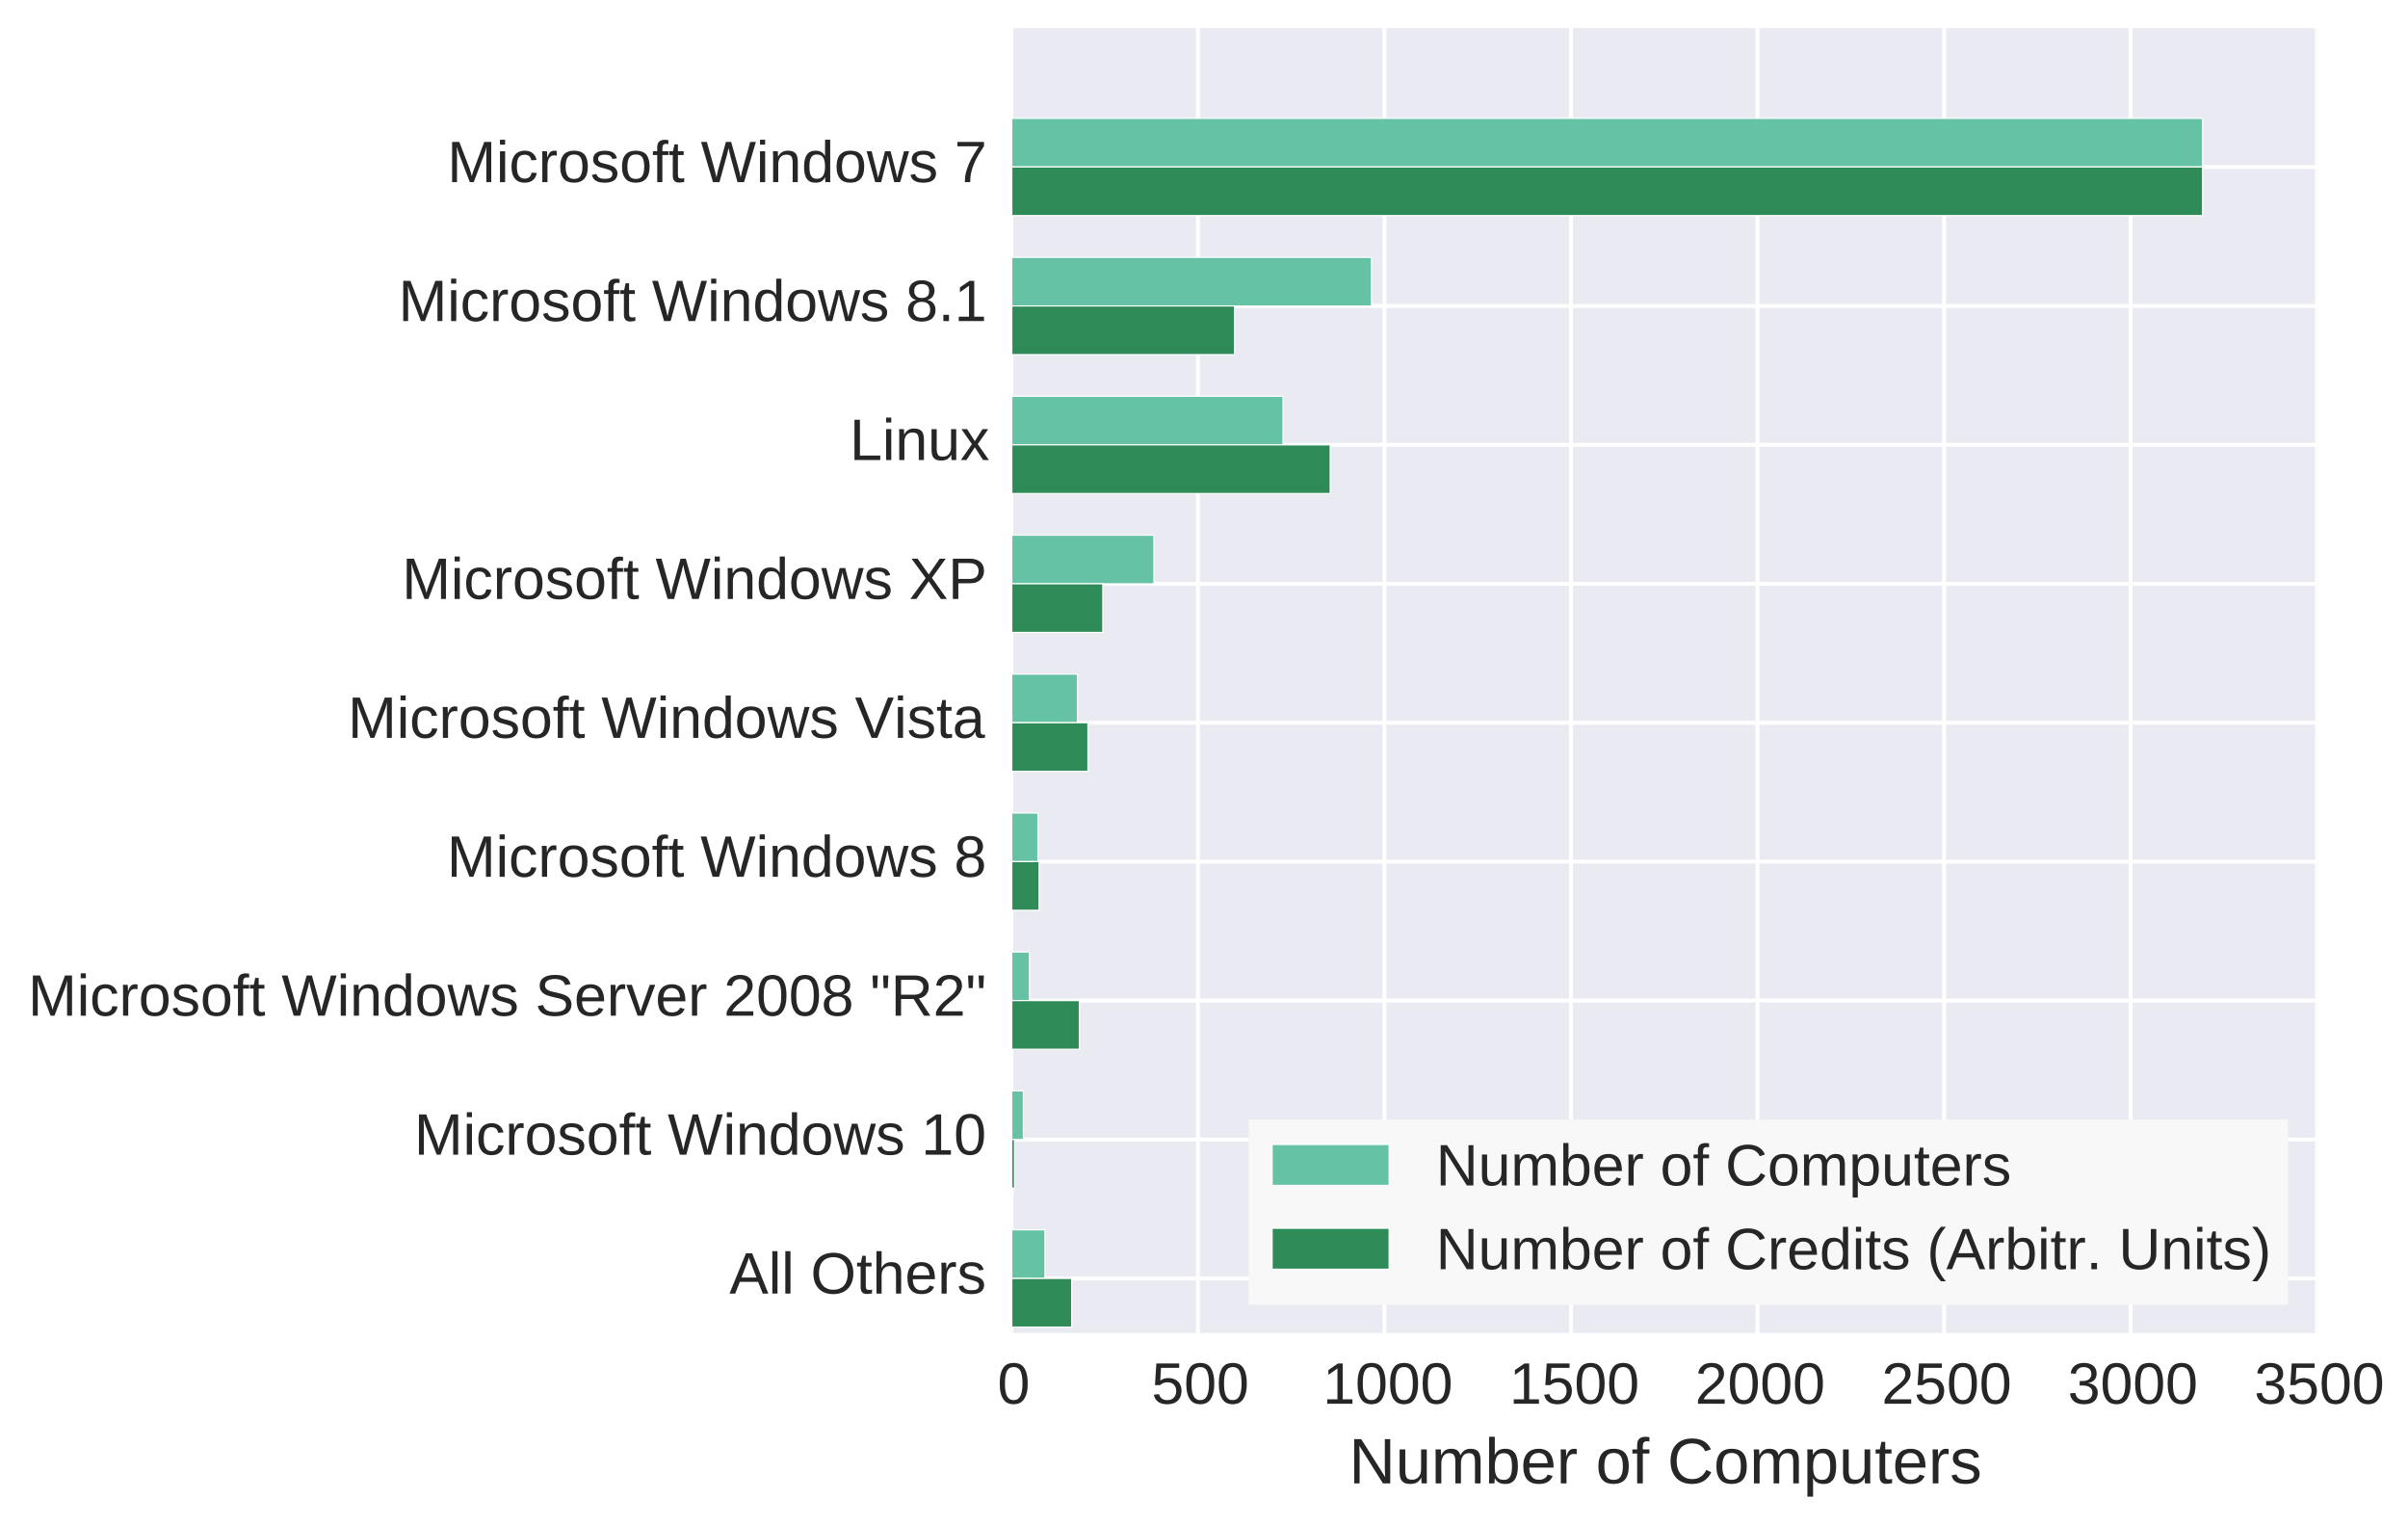 <?xml version="1.0" encoding="UTF-8"?>
<svg xmlns="http://www.w3.org/2000/svg" xmlns:xlink="http://www.w3.org/1999/xlink" width="617.442pt" height="391.028pt" viewBox="0 0 617.442 391.028" version="1.1">
<rect x="0" y="0" width="617.442" height="391.028" fill="#333333" stroke="none"/>
<defs>
<g>
<symbol overflow="visible" id="glyph0-0">
<path style="stroke:none;" d="M 7.754 -5.16 C 7.754 -4.172 7.648 -3.328 7.469 -2.656 C 7.273 -1.98 7.02 -1.441 6.703 -1.02 C 6.375 -0.602 6 -0.301 5.566 -0.121 C 5.113 0.047 4.648 0.137 4.156 0.137 C 3.645 0.137 3.18 0.047 2.746 -0.121 C 2.309 -0.301 1.934 -0.586 1.621 -1.004 C 1.289 -1.426 1.035 -1.965 0.855 -2.656 C 0.676 -3.328 0.586 -4.172 0.586 -5.16 C 0.586 -6.195 0.676 -7.051 0.855 -7.738 C 1.035 -8.414 1.289 -8.953 1.621 -9.375 C 1.934 -9.781 2.309 -10.066 2.762 -10.23 C 3.195 -10.379 3.676 -10.469 4.199 -10.469 C 4.68 -10.469 5.145 -10.379 5.578 -10.23 C 6.016 -10.066 6.391 -9.781 6.719 -9.375 C 7.035 -8.953 7.289 -8.414 7.469 -7.738 C 7.648 -7.051 7.754 -6.195 7.754 -5.16 M 6.422 -5.16 C 6.422 -5.969 6.359 -6.66 6.27 -7.199 C 6.164 -7.738 6.016 -8.176 5.836 -8.504 C 5.641 -8.836 5.398 -9.059 5.129 -9.195 C 4.859 -9.328 4.547 -9.406 4.199 -9.406 C 3.824 -9.406 3.496 -9.328 3.211 -9.195 C 2.926 -9.059 2.684 -8.836 2.488 -8.504 C 2.297 -8.176 2.145 -7.738 2.055 -7.199 C 1.965 -6.66 1.922 -5.969 1.922 -5.16 C 1.922 -4.363 1.965 -3.703 2.07 -3.164 C 2.16 -2.625 2.309 -2.191 2.504 -1.859 C 2.699 -1.531 2.941 -1.289 3.211 -1.141 C 3.48 -0.988 3.809 -0.93 4.172 -0.93 C 4.516 -0.93 4.828 -0.988 5.102 -1.141 C 5.371 -1.289 5.609 -1.531 5.805 -1.859 C 6 -2.191 6.148 -2.625 6.254 -3.164 C 6.359 -3.703 6.422 -4.363 6.422 -5.16 "/>
</symbol>
<symbol overflow="visible" id="glyph0-1">
<path style="stroke:none;" d="M 7.711 -3.359 C 7.711 -2.836 7.621 -2.355 7.469 -1.934 C 7.32 -1.5 7.078 -1.125 6.781 -0.824 C 6.465 -0.512 6.074 -0.27 5.625 -0.105 C 5.176 0.047 4.648 0.137 4.051 0.137 C 3.512 0.137 3.031 0.074 2.625 -0.047 C 2.219 -0.164 1.875 -0.344 1.605 -0.57 C 1.336 -0.781 1.109 -1.051 0.945 -1.352 C 0.781 -1.648 0.66 -1.965 0.602 -2.309 L 1.934 -2.461 C 1.98 -2.266 2.055 -2.07 2.16 -1.891 C 2.25 -1.711 2.387 -1.547 2.566 -1.395 C 2.73 -1.246 2.941 -1.141 3.18 -1.051 C 3.422 -0.961 3.719 -0.93 4.078 -0.93 C 4.41 -0.93 4.727 -0.977 5.012 -1.078 C 5.281 -1.184 5.52 -1.336 5.715 -1.547 C 5.91 -1.754 6.059 -2.012 6.18 -2.309 C 6.285 -2.609 6.344 -2.941 6.344 -3.328 C 6.344 -3.645 6.285 -3.93 6.18 -4.199 C 6.074 -4.469 5.926 -4.695 5.746 -4.891 C 5.551 -5.086 5.309 -5.234 5.039 -5.34 C 4.77 -5.445 4.453 -5.504 4.109 -5.504 C 3.887 -5.504 3.676 -5.477 3.496 -5.445 C 3.316 -5.398 3.137 -5.34 2.984 -5.281 C 2.82 -5.219 2.672 -5.145 2.551 -5.055 C 2.414 -4.965 2.297 -4.859 2.191 -4.77 L 0.898 -4.77 L 1.246 -10.32 L 7.109 -10.32 L 7.109 -9.195 L 2.445 -9.195 L 2.25 -5.926 C 2.477 -6.105 2.762 -6.254 3.121 -6.391 C 3.48 -6.512 3.898 -6.586 4.379 -6.586 C 4.891 -6.586 5.34 -6.496 5.762 -6.344 C 6.164 -6.195 6.512 -5.969 6.809 -5.684 C 7.094 -5.398 7.32 -5.055 7.469 -4.664 C 7.621 -4.262 7.711 -3.824 7.711 -3.359 "/>
</symbol>
<symbol overflow="visible" id="glyph0-2">
<path style="stroke:none;" d="M 1.141 0 L 1.141 -1.125 L 3.766 -1.125 L 3.766 -9.059 L 1.441 -7.395 L 1.441 -8.641 L 3.887 -10.32 L 5.102 -10.32 L 5.102 -1.125 L 7.605 -1.125 L 7.605 0 L 1.141 0 "/>
</symbol>
<symbol overflow="visible" id="glyph0-3">
<path style="stroke:none;" d="M 0.75 0 L 0.75 -0.93 C 0.988 -1.5 1.305 -1.996 1.664 -2.445 C 2.023 -2.879 2.398 -3.27 2.789 -3.629 C 3.18 -3.977 3.586 -4.305 3.977 -4.605 C 4.363 -4.906 4.711 -5.219 5.023 -5.52 C 5.324 -5.82 5.578 -6.137 5.773 -6.465 C 5.969 -6.797 6.074 -7.184 6.074 -7.605 C 6.074 -7.891 6.031 -8.145 5.941 -8.371 C 5.852 -8.594 5.715 -8.789 5.551 -8.941 C 5.387 -9.09 5.191 -9.195 4.965 -9.27 C 4.727 -9.344 4.469 -9.391 4.184 -9.391 C 3.914 -9.391 3.676 -9.344 3.449 -9.27 C 3.211 -9.195 3 -9.09 2.82 -8.941 C 2.641 -8.789 2.488 -8.609 2.371 -8.398 C 2.25 -8.191 2.191 -7.934 2.16 -7.648 L 0.809 -7.77 C 0.855 -8.129 0.961 -8.488 1.125 -8.82 C 1.273 -9.148 1.5 -9.434 1.785 -9.676 C 2.055 -9.914 2.398 -10.109 2.805 -10.262 C 3.195 -10.395 3.66 -10.469 4.184 -10.469 C 4.695 -10.469 5.16 -10.41 5.566 -10.289 C 5.953 -10.172 6.301 -9.988 6.57 -9.75 C 6.84 -9.512 7.051 -9.211 7.199 -8.863 C 7.352 -8.504 7.426 -8.102 7.426 -7.648 C 7.426 -7.289 7.352 -6.961 7.23 -6.66 C 7.109 -6.344 6.945 -6.047 6.734 -5.762 C 6.523 -5.477 6.285 -5.203 6.016 -4.934 C 5.746 -4.664 5.461 -4.41 5.16 -4.172 C 4.859 -3.914 4.559 -3.66 4.262 -3.422 C 3.961 -3.18 3.676 -2.926 3.406 -2.684 C 3.137 -2.43 2.91 -2.176 2.699 -1.922 C 2.488 -1.664 2.324 -1.395 2.203 -1.125 L 7.59 -1.125 L 7.59 0 L 0.75 0 "/>
</symbol>
<symbol overflow="visible" id="glyph0-4">
<path style="stroke:none;" d="M 7.68 -2.852 C 7.68 -2.371 7.59 -1.949 7.441 -1.574 C 7.289 -1.199 7.066 -0.887 6.766 -0.629 C 6.465 -0.375 6.105 -0.18 5.672 -0.059 C 5.234 0.059 4.738 0.137 4.184 0.137 C 3.539 0.137 3 0.059 2.566 -0.09 C 2.113 -0.238 1.754 -0.449 1.484 -0.719 C 1.199 -0.977 0.988 -1.273 0.84 -1.605 C 0.691 -1.934 0.602 -2.297 0.57 -2.656 L 1.934 -2.773 C 1.965 -2.504 2.039 -2.25 2.145 -2.023 C 2.25 -1.801 2.398 -1.605 2.578 -1.453 C 2.762 -1.289 2.969 -1.172 3.238 -1.078 C 3.512 -0.988 3.824 -0.945 4.184 -0.945 C 4.844 -0.945 5.355 -1.094 5.746 -1.426 C 6.121 -1.754 6.316 -2.234 6.316 -2.895 C 6.316 -3.27 6.227 -3.57 6.059 -3.809 C 5.879 -4.035 5.672 -4.215 5.43 -4.352 C 5.176 -4.469 4.906 -4.559 4.605 -4.605 C 4.305 -4.648 4.035 -4.68 3.797 -4.68 L 3.047 -4.68 L 3.047 -5.82 L 3.766 -5.82 C 4.004 -5.82 4.273 -5.836 4.547 -5.895 C 4.816 -5.941 5.055 -6.031 5.281 -6.164 C 5.488 -6.301 5.672 -6.48 5.82 -6.719 C 5.969 -6.945 6.047 -7.246 6.047 -7.605 C 6.047 -8.145 5.879 -8.578 5.551 -8.91 C 5.219 -9.227 4.738 -9.391 4.109 -9.391 C 3.523 -9.391 3.059 -9.238 2.699 -8.941 C 2.34 -8.641 2.129 -8.219 2.07 -7.68 L 0.75 -7.785 C 0.797 -8.234 0.914 -8.625 1.109 -8.969 C 1.305 -9.301 1.559 -9.586 1.859 -9.809 C 2.16 -10.02 2.488 -10.184 2.879 -10.305 C 3.27 -10.41 3.676 -10.469 4.125 -10.469 C 4.695 -10.469 5.191 -10.395 5.609 -10.246 C 6.031 -10.094 6.359 -9.898 6.629 -9.66 C 6.887 -9.422 7.078 -9.137 7.199 -8.805 C 7.32 -8.477 7.395 -8.113 7.395 -7.738 C 7.395 -7.441 7.352 -7.156 7.273 -6.887 C 7.184 -6.613 7.066 -6.391 6.887 -6.18 C 6.703 -5.969 6.48 -5.789 6.211 -5.641 C 5.941 -5.488 5.609 -5.371 5.234 -5.297 L 5.234 -5.266 C 5.656 -5.219 6.016 -5.129 6.316 -4.98 C 6.613 -4.828 6.871 -4.648 7.078 -4.441 C 7.273 -4.23 7.426 -3.977 7.531 -3.703 C 7.621 -3.434 7.68 -3.148 7.68 -2.852 "/>
</symbol>
<symbol overflow="visible" id="glyph0-5">
<path style="stroke:none;" d="M 8.551 0 L 7.363 -3.016 L 2.672 -3.016 L 1.484 0 L 0.031 0 L 4.246 -10.32 L 5.836 -10.32 L 9.977 0 L 8.551 0 M 5.625 -7.516 C 5.535 -7.711 5.461 -7.906 5.398 -8.113 C 5.324 -8.309 5.266 -8.488 5.203 -8.656 C 5.145 -8.805 5.102 -8.941 5.07 -9.059 C 5.039 -9.164 5.012 -9.238 5.012 -9.27 C 4.996 -9.238 4.98 -9.164 4.949 -9.059 C 4.922 -8.941 4.875 -8.805 4.816 -8.641 C 4.754 -8.477 4.68 -8.297 4.621 -8.102 C 4.547 -7.891 4.469 -7.695 4.41 -7.5 L 3.09 -4.109 L 6.945 -4.109 L 5.625 -7.516 "/>
</symbol>
<symbol overflow="visible" id="glyph0-6">
<path style="stroke:none;" d="M 1.004 0 L 1.004 -10.875 L 2.324 -10.875 L 2.324 0 L 1.004 0 "/>
</symbol>
<symbol overflow="visible" id="glyph0-7">
<path style="stroke:none;" d=""/>
</symbol>
<symbol overflow="visible" id="glyph0-8">
<path style="stroke:none;" d="M 10.949 -5.203 C 10.949 -4.395 10.828 -3.676 10.605 -3.016 C 10.363 -2.355 10.035 -1.785 9.602 -1.32 C 9.148 -0.84 8.609 -0.48 7.98 -0.238 C 7.352 0 6.629 0.137 5.82 0.137 C 4.965 0.137 4.215 0 3.586 -0.254 C 2.941 -0.512 2.398 -0.887 1.98 -1.363 C 1.559 -1.844 1.23 -2.398 1.02 -3.059 C 0.809 -3.719 0.703 -4.426 0.703 -5.203 C 0.703 -6.016 0.809 -6.734 1.035 -7.395 C 1.262 -8.039 1.59 -8.594 2.023 -9.047 C 2.461 -9.496 3 -9.855 3.645 -10.094 C 4.273 -10.336 5.012 -10.469 5.836 -10.469 C 6.645 -10.469 7.379 -10.336 8.023 -10.094 C 8.656 -9.84 9.195 -9.48 9.629 -9.031 C 10.051 -8.578 10.379 -8.023 10.605 -7.379 C 10.828 -6.719 10.949 -6 10.949 -5.203 M 9.523 -5.203 C 9.523 -5.82 9.434 -6.391 9.285 -6.898 C 9.121 -7.41 8.879 -7.844 8.578 -8.203 C 8.266 -8.566 7.875 -8.836 7.426 -9.031 C 6.961 -9.227 6.434 -9.328 5.836 -9.328 C 5.219 -9.328 4.68 -9.227 4.215 -9.031 C 3.75 -8.836 3.359 -8.566 3.059 -8.203 C 2.746 -7.844 2.504 -7.41 2.355 -6.898 C 2.203 -6.391 2.129 -5.82 2.129 -5.203 C 2.129 -4.574 2.203 -4.004 2.371 -3.496 C 2.52 -2.984 2.762 -2.535 3.074 -2.16 C 3.375 -1.785 3.766 -1.5 4.23 -1.289 C 4.68 -1.078 5.219 -0.988 5.82 -0.988 C 6.465 -0.988 7.02 -1.094 7.484 -1.305 C 7.949 -1.516 8.34 -1.801 8.641 -2.176 C 8.941 -2.551 9.148 -3 9.301 -3.512 C 9.449 -4.02 9.523 -4.59 9.523 -5.203 "/>
</symbol>
<symbol overflow="visible" id="glyph0-9">
<path style="stroke:none;" d="M 4.066 -0.059 C 3.855 -0.016 3.645 0.016 3.434 0.047 C 3.227 0.074 3 0.105 2.73 0.105 C 1.664 0.105 1.141 -0.48 1.141 -1.68 L 1.141 -6.961 L 0.227 -6.961 L 0.227 -7.922 L 1.199 -7.922 L 1.574 -9.691 L 2.461 -9.691 L 2.461 -7.922 L 3.93 -7.922 L 3.93 -6.961 L 2.461 -6.961 L 2.461 -1.965 C 2.461 -1.574 2.52 -1.305 2.641 -1.156 C 2.762 -1.004 2.984 -0.93 3.301 -0.93 C 3.422 -0.93 3.539 -0.93 3.66 -0.961 C 3.781 -0.977 3.914 -1.004 4.066 -1.035 L 4.066 -0.059 "/>
</symbol>
<symbol overflow="visible" id="glyph0-10">
<path style="stroke:none;" d="M 2.324 -6.57 C 2.461 -6.84 2.609 -7.066 2.789 -7.246 C 2.969 -7.426 3.148 -7.59 3.359 -7.711 C 3.57 -7.828 3.797 -7.922 4.035 -7.98 C 4.273 -8.039 4.547 -8.07 4.859 -8.07 C 5.371 -8.07 5.773 -7.996 6.105 -7.859 C 6.422 -7.727 6.676 -7.531 6.871 -7.289 C 7.051 -7.035 7.184 -6.734 7.262 -6.406 C 7.32 -6.059 7.363 -5.684 7.363 -5.281 L 7.363 0 L 6.047 0 L 6.047 -5.023 C 6.047 -5.355 6.016 -5.656 5.984 -5.91 C 5.941 -6.148 5.863 -6.359 5.746 -6.539 C 5.625 -6.703 5.445 -6.824 5.234 -6.914 C 5.023 -7.004 4.738 -7.051 4.41 -7.051 C 4.094 -7.051 3.809 -6.988 3.555 -6.887 C 3.301 -6.766 3.09 -6.613 2.91 -6.406 C 2.73 -6.195 2.594 -5.953 2.504 -5.656 C 2.398 -5.355 2.355 -5.039 2.355 -4.68 L 2.355 0 L 1.035 0 L 1.035 -10.875 L 2.355 -10.875 L 2.355 -8.039 C 2.355 -7.875 2.34 -7.711 2.34 -7.559 C 2.34 -7.395 2.324 -7.246 2.324 -7.109 C 2.324 -6.961 2.309 -6.84 2.309 -6.75 C 2.309 -6.66 2.297 -6.602 2.297 -6.57 L 2.324 -6.57 "/>
</symbol>
<symbol overflow="visible" id="glyph0-11">
<path style="stroke:none;" d="M 2.023 -3.691 C 2.023 -3.27 2.055 -2.879 2.145 -2.535 C 2.234 -2.176 2.371 -1.875 2.551 -1.637 C 2.73 -1.379 2.953 -1.184 3.227 -1.051 C 3.496 -0.898 3.84 -0.84 4.23 -0.84 C 4.801 -0.84 5.25 -0.945 5.594 -1.184 C 5.941 -1.41 6.18 -1.695 6.301 -2.055 L 7.469 -1.727 C 7.379 -1.5 7.262 -1.273 7.109 -1.066 C 6.961 -0.84 6.75 -0.645 6.512 -0.465 C 6.27 -0.285 5.953 -0.137 5.578 -0.031 C 5.203 0.074 4.754 0.137 4.23 0.137 C 3.059 0.137 2.16 -0.211 1.547 -0.898 C 0.93 -1.59 0.629 -2.641 0.629 -4.02 C 0.629 -4.754 0.719 -5.387 0.914 -5.895 C 1.094 -6.406 1.352 -6.824 1.68 -7.156 C 1.996 -7.469 2.371 -7.695 2.805 -7.844 C 3.227 -7.996 3.691 -8.07 4.184 -8.07 C 4.844 -8.07 5.398 -7.949 5.852 -7.738 C 6.301 -7.531 6.66 -7.23 6.93 -6.855 C 7.199 -6.465 7.379 -6.031 7.5 -5.52 C 7.621 -5.012 7.68 -4.453 7.68 -3.855 L 7.68 -3.691 L 2.023 -3.691 M 6.316 -4.695 C 6.238 -5.52 6.031 -6.121 5.672 -6.512 C 5.309 -6.898 4.816 -7.094 4.156 -7.094 C 3.93 -7.094 3.703 -7.051 3.465 -6.988 C 3.227 -6.914 3 -6.797 2.789 -6.613 C 2.578 -6.434 2.414 -6.18 2.281 -5.879 C 2.129 -5.566 2.055 -5.176 2.039 -4.695 L 6.316 -4.695 "/>
</symbol>
<symbol overflow="visible" id="glyph0-12">
<path style="stroke:none;" d="M 1.035 0 L 1.035 -6.074 C 1.035 -6.238 1.035 -6.406 1.035 -6.586 C 1.035 -6.766 1.02 -6.93 1.02 -7.094 C 1.02 -7.246 1.004 -7.395 1.004 -7.547 C 1.004 -7.68 0.988 -7.801 0.988 -7.922 L 2.234 -7.922 C 2.234 -7.801 2.25 -7.68 2.25 -7.531 C 2.25 -7.379 2.266 -7.246 2.281 -7.094 C 2.281 -6.945 2.297 -6.797 2.297 -6.66 C 2.297 -6.512 2.297 -6.391 2.297 -6.301 L 2.324 -6.301 C 2.414 -6.602 2.52 -6.871 2.625 -7.094 C 2.73 -7.305 2.852 -7.484 3 -7.637 C 3.137 -7.785 3.301 -7.891 3.496 -7.965 C 3.691 -8.023 3.93 -8.07 4.215 -8.07 C 4.32 -8.07 4.426 -8.055 4.516 -8.039 C 4.605 -8.023 4.68 -8.012 4.738 -7.996 L 4.738 -6.797 C 4.648 -6.809 4.559 -6.824 4.441 -6.84 C 4.32 -6.855 4.184 -6.871 4.051 -6.871 C 3.734 -6.871 3.48 -6.797 3.27 -6.66 C 3.059 -6.512 2.879 -6.328 2.746 -6.09 C 2.609 -5.852 2.504 -5.551 2.445 -5.219 C 2.387 -4.891 2.355 -4.516 2.355 -4.125 L 2.355 0 L 1.035 0 "/>
</symbol>
<symbol overflow="visible" id="glyph0-13">
<path style="stroke:none;" d="M 6.961 -2.191 C 6.961 -1.816 6.887 -1.484 6.734 -1.199 C 6.586 -0.898 6.375 -0.66 6.105 -0.465 C 5.836 -0.254 5.488 -0.105 5.102 -0.016 C 4.711 0.074 4.262 0.137 3.75 0.137 C 3.285 0.137 2.863 0.09 2.504 0.031 C 2.129 -0.031 1.801 -0.137 1.531 -0.301 C 1.246 -0.449 1.004 -0.66 0.824 -0.914 C 0.645 -1.172 0.512 -1.484 0.422 -1.859 L 1.574 -2.086 C 1.695 -1.664 1.922 -1.352 2.281 -1.156 C 2.625 -0.945 3.121 -0.855 3.75 -0.855 C 4.02 -0.855 4.273 -0.871 4.516 -0.914 C 4.754 -0.945 4.949 -1.02 5.129 -1.109 C 5.297 -1.199 5.43 -1.336 5.52 -1.5 C 5.609 -1.648 5.672 -1.844 5.672 -2.086 C 5.672 -2.324 5.609 -2.52 5.504 -2.672 C 5.387 -2.82 5.234 -2.953 5.039 -3.059 C 4.828 -3.148 4.59 -3.238 4.305 -3.316 C 4.02 -3.391 3.703 -3.48 3.375 -3.586 C 3.047 -3.66 2.73 -3.75 2.414 -3.855 C 2.102 -3.961 1.816 -4.094 1.574 -4.262 C 1.32 -4.426 1.109 -4.637 0.961 -4.891 C 0.809 -5.129 0.734 -5.445 0.734 -5.836 C 0.734 -6.555 0.988 -7.094 1.5 -7.484 C 2.012 -7.859 2.762 -8.055 3.75 -8.055 C 4.621 -8.055 5.324 -7.891 5.836 -7.59 C 6.344 -7.273 6.676 -6.781 6.824 -6.105 L 5.625 -5.953 C 5.578 -6.164 5.504 -6.328 5.387 -6.48 C 5.266 -6.613 5.129 -6.719 4.965 -6.809 C 4.785 -6.898 4.605 -6.961 4.395 -6.988 C 4.184 -7.02 3.977 -7.051 3.75 -7.051 C 3.148 -7.051 2.715 -6.961 2.43 -6.781 C 2.145 -6.602 2.012 -6.316 2.012 -5.953 C 2.012 -5.746 2.055 -5.566 2.16 -5.43 C 2.266 -5.281 2.414 -5.16 2.609 -5.07 C 2.789 -4.98 3.016 -4.891 3.285 -4.828 C 3.555 -4.754 3.84 -4.68 4.156 -4.605 C 4.363 -4.547 4.574 -4.5 4.801 -4.441 C 5.012 -4.379 5.234 -4.305 5.445 -4.215 C 5.656 -4.125 5.852 -4.02 6.031 -3.914 C 6.211 -3.797 6.359 -3.66 6.512 -3.496 C 6.645 -3.328 6.75 -3.137 6.84 -2.926 C 6.914 -2.715 6.961 -2.461 6.961 -2.191 "/>
</symbol>
<symbol overflow="visible" id="glyph0-14">
<path style="stroke:none;" d="M 10.004 0 L 10.004 -6.887 C 10.004 -7.125 10.004 -7.379 10.004 -7.648 C 10.004 -7.906 10.02 -8.145 10.035 -8.355 C 10.035 -8.594 10.051 -8.836 10.066 -9.074 C 10.004 -8.836 9.93 -8.578 9.855 -8.34 C 9.797 -8.129 9.719 -7.906 9.645 -7.664 C 9.57 -7.426 9.496 -7.215 9.422 -7.035 L 6.766 0 L 5.773 0 L 3.074 -7.035 C 3.047 -7.094 3.016 -7.184 2.984 -7.289 C 2.953 -7.379 2.91 -7.484 2.879 -7.605 C 2.836 -7.711 2.789 -7.816 2.762 -7.934 C 2.73 -8.055 2.699 -8.16 2.672 -8.281 C 2.578 -8.535 2.488 -8.805 2.43 -9.074 C 2.43 -8.805 2.43 -8.535 2.445 -8.266 C 2.445 -8.023 2.461 -7.785 2.461 -7.547 C 2.461 -7.289 2.477 -7.066 2.477 -6.887 L 2.477 0 L 1.23 0 L 1.23 -10.32 L 3.074 -10.32 L 5.82 -3.164 C 5.852 -3.059 5.879 -2.926 5.941 -2.773 C 5.984 -2.625 6.031 -2.461 6.074 -2.309 C 6.121 -2.145 6.164 -1.996 6.195 -1.844 C 6.227 -1.695 6.254 -1.59 6.27 -1.531 C 6.285 -1.59 6.316 -1.711 6.359 -1.859 C 6.391 -2.012 6.434 -2.16 6.496 -2.324 C 6.539 -2.477 6.586 -2.641 6.645 -2.789 C 6.691 -2.941 6.734 -3.059 6.781 -3.164 L 9.465 -10.32 L 11.266 -10.32 L 11.266 0 L 10.004 0 "/>
</symbol>
<symbol overflow="visible" id="glyph0-15">
<path style="stroke:none;" d="M 1.004 -9.613 L 1.004 -10.875 L 2.324 -10.875 L 2.324 -9.613 L 1.004 -9.613 M 1.004 0 L 1.004 -7.922 L 2.324 -7.922 L 2.324 0 L 1.004 0 "/>
</symbol>
<symbol overflow="visible" id="glyph0-16">
<path style="stroke:none;" d="M 2.012 -4.004 C 2.012 -3.539 2.039 -3.121 2.102 -2.746 C 2.16 -2.355 2.281 -2.023 2.445 -1.754 C 2.594 -1.484 2.805 -1.273 3.059 -1.125 C 3.316 -0.977 3.629 -0.898 4.02 -0.898 C 4.469 -0.898 4.859 -1.02 5.176 -1.273 C 5.488 -1.516 5.684 -1.906 5.773 -2.445 L 7.109 -2.355 C 7.051 -2.023 6.961 -1.711 6.809 -1.41 C 6.66 -1.109 6.465 -0.84 6.227 -0.613 C 5.969 -0.375 5.656 -0.195 5.297 -0.059 C 4.934 0.059 4.516 0.137 4.051 0.137 C 3.422 0.137 2.895 0.031 2.461 -0.164 C 2.023 -0.375 1.68 -0.66 1.41 -1.035 C 1.141 -1.395 0.93 -1.828 0.809 -2.34 C 0.691 -2.836 0.629 -3.375 0.629 -3.977 C 0.629 -4.5 0.676 -4.965 0.766 -5.371 C 0.855 -5.773 0.977 -6.137 1.141 -6.434 C 1.289 -6.734 1.484 -7.004 1.695 -7.215 C 1.906 -7.426 2.145 -7.59 2.398 -7.711 C 2.641 -7.828 2.91 -7.922 3.195 -7.98 C 3.465 -8.039 3.75 -8.07 4.035 -8.07 C 4.469 -8.07 4.859 -8.012 5.219 -7.891 C 5.566 -7.77 5.863 -7.59 6.121 -7.379 C 6.359 -7.172 6.57 -6.914 6.719 -6.629 C 6.871 -6.344 6.988 -6.031 7.066 -5.699 L 5.699 -5.609 C 5.641 -6.031 5.461 -6.375 5.191 -6.645 C 4.906 -6.898 4.516 -7.035 4.004 -7.035 C 3.613 -7.035 3.301 -6.961 3.059 -6.84 C 2.805 -6.719 2.594 -6.523 2.445 -6.285 C 2.281 -6.031 2.16 -5.715 2.102 -5.34 C 2.039 -4.949 2.012 -4.516 2.012 -4.004 "/>
</symbol>
<symbol overflow="visible" id="glyph0-17">
<path style="stroke:none;" d="M 7.711 -3.977 C 7.711 -2.578 7.395 -1.547 6.797 -0.871 C 6.18 -0.195 5.297 0.137 4.141 0.137 C 3.586 0.137 3.09 0.047 2.656 -0.105 C 2.219 -0.254 1.859 -0.512 1.559 -0.855 C 1.262 -1.199 1.02 -1.637 0.871 -2.145 C 0.703 -2.656 0.629 -3.27 0.629 -3.977 C 0.629 -6.703 1.816 -8.07 4.184 -8.07 C 4.785 -8.07 5.324 -7.98 5.773 -7.816 C 6.227 -7.637 6.586 -7.379 6.871 -7.051 C 7.156 -6.703 7.363 -6.27 7.5 -5.762 C 7.637 -5.25 7.711 -4.648 7.711 -3.977 M 6.328 -3.977 C 6.328 -4.574 6.27 -5.086 6.18 -5.488 C 6.09 -5.879 5.941 -6.211 5.762 -6.449 C 5.578 -6.691 5.355 -6.855 5.086 -6.945 C 4.816 -7.035 4.531 -7.094 4.199 -7.094 C 3.871 -7.094 3.555 -7.035 3.285 -6.945 C 3.016 -6.84 2.773 -6.676 2.594 -6.434 C 2.398 -6.195 2.25 -5.863 2.16 -5.477 C 2.055 -5.07 2.012 -4.574 2.012 -3.977 C 2.012 -3.344 2.055 -2.836 2.176 -2.445 C 2.281 -2.039 2.43 -1.727 2.609 -1.484 C 2.789 -1.246 3.016 -1.066 3.285 -0.977 C 3.539 -0.871 3.824 -0.824 4.125 -0.824 C 4.453 -0.824 4.77 -0.871 5.039 -0.961 C 5.309 -1.051 5.535 -1.23 5.73 -1.469 C 5.91 -1.711 6.059 -2.023 6.164 -2.43 C 6.27 -2.836 6.328 -3.344 6.328 -3.977 "/>
</symbol>
<symbol overflow="visible" id="glyph0-18">
<path style="stroke:none;" d="M 2.641 -6.961 L 2.641 0 L 1.32 0 L 1.32 -6.961 L 0.211 -6.961 L 0.211 -7.922 L 1.32 -7.922 L 1.32 -8.82 C 1.32 -9.105 1.336 -9.375 1.395 -9.613 C 1.453 -9.855 1.547 -10.078 1.695 -10.262 C 1.844 -10.441 2.039 -10.59 2.297 -10.695 C 2.535 -10.801 2.863 -10.859 3.254 -10.859 C 3.406 -10.859 3.57 -10.844 3.75 -10.828 C 3.914 -10.816 4.066 -10.801 4.184 -10.77 L 4.184 -9.766 C 4.094 -9.766 4.004 -9.781 3.898 -9.797 C 3.781 -9.809 3.691 -9.824 3.602 -9.824 C 3.406 -9.824 3.238 -9.797 3.121 -9.734 C 3 -9.676 2.895 -9.602 2.836 -9.512 C 2.762 -9.406 2.715 -9.285 2.684 -9.137 C 2.656 -8.984 2.641 -8.82 2.641 -8.641 L 2.641 -7.922 L 4.184 -7.922 L 4.184 -6.961 L 2.641 -6.961 "/>
</symbol>
<symbol overflow="visible" id="glyph0-19">
<path style="stroke:none;" d="M 11.07 0 L 9.391 0 L 7.605 -6.555 C 7.547 -6.734 7.5 -6.961 7.441 -7.215 C 7.379 -7.453 7.32 -7.695 7.273 -7.934 C 7.215 -8.203 7.156 -8.477 7.094 -8.762 C 7.035 -8.477 6.977 -8.203 6.914 -7.934 C 6.855 -7.695 6.809 -7.441 6.75 -7.199 C 6.691 -6.961 6.629 -6.734 6.57 -6.555 L 4.77 0 L 3.105 0 L 0.059 -10.32 L 1.531 -10.32 L 3.375 -3.766 C 3.449 -3.449 3.523 -3.148 3.613 -2.852 C 3.691 -2.551 3.75 -2.281 3.809 -2.039 C 3.871 -1.738 3.93 -1.469 3.988 -1.23 C 4.051 -1.559 4.125 -1.891 4.215 -2.219 C 4.246 -2.355 4.273 -2.504 4.305 -2.656 C 4.336 -2.805 4.379 -2.953 4.41 -3.105 C 4.441 -3.254 4.484 -3.391 4.531 -3.523 C 4.559 -3.66 4.605 -3.781 4.637 -3.898 L 6.422 -10.32 L 7.77 -10.32 L 9.555 -3.898 C 9.586 -3.781 9.613 -3.66 9.645 -3.523 C 9.676 -3.391 9.719 -3.254 9.766 -3.105 C 9.797 -2.953 9.84 -2.82 9.871 -2.672 C 9.898 -2.52 9.945 -2.371 9.977 -2.234 C 10.051 -1.906 10.125 -1.559 10.199 -1.23 C 10.199 -1.23 10.23 -1.305 10.262 -1.484 C 10.289 -1.648 10.352 -1.859 10.41 -2.113 C 10.469 -2.371 10.531 -2.641 10.605 -2.941 C 10.664 -3.238 10.738 -3.512 10.828 -3.766 L 12.645 -10.32 L 14.102 -10.32 L 11.07 0 "/>
</symbol>
<symbol overflow="visible" id="glyph0-20">
<path style="stroke:none;" d="M 6.047 0 L 6.047 -5.023 C 6.047 -5.414 6.016 -5.73 5.953 -5.984 C 5.895 -6.238 5.805 -6.449 5.684 -6.613 C 5.551 -6.766 5.387 -6.887 5.176 -6.945 C 4.965 -7.004 4.711 -7.051 4.41 -7.051 C 4.094 -7.051 3.809 -6.988 3.555 -6.887 C 3.301 -6.766 3.09 -6.613 2.91 -6.406 C 2.73 -6.195 2.594 -5.941 2.504 -5.641 C 2.398 -5.34 2.355 -4.98 2.355 -4.59 L 2.355 0 L 1.035 0 L 1.035 -6.238 C 1.035 -6.391 1.035 -6.57 1.035 -6.75 C 1.035 -6.93 1.02 -7.109 1.02 -7.273 C 1.02 -7.426 1.004 -7.574 1.004 -7.695 C 1.004 -7.816 0.988 -7.891 0.988 -7.922 L 2.234 -7.922 C 2.234 -7.891 2.25 -7.828 2.25 -7.727 C 2.25 -7.605 2.266 -7.484 2.266 -7.352 C 2.266 -7.215 2.281 -7.078 2.281 -6.93 C 2.281 -6.781 2.297 -6.66 2.297 -6.57 L 2.324 -6.57 C 2.445 -6.797 2.578 -7.004 2.73 -7.184 C 2.879 -7.363 3.059 -7.531 3.27 -7.664 C 3.465 -7.785 3.691 -7.891 3.961 -7.965 C 4.215 -8.023 4.516 -8.07 4.859 -8.07 C 5.297 -8.07 5.672 -8.012 5.984 -7.906 C 6.301 -7.801 6.555 -7.637 6.766 -7.41 C 6.977 -7.184 7.125 -6.898 7.215 -6.539 C 7.305 -6.18 7.363 -5.762 7.363 -5.281 L 7.363 0 L 6.047 0 "/>
</symbol>
<symbol overflow="visible" id="glyph0-21">
<path style="stroke:none;" d="M 6.016 -1.273 C 5.762 -0.766 5.43 -0.391 5.039 -0.18 C 4.637 0.031 4.141 0.137 3.539 0.137 C 2.535 0.137 1.801 -0.195 1.336 -0.871 C 0.855 -1.531 0.629 -2.551 0.629 -3.93 C 0.629 -6.691 1.59 -8.07 3.539 -8.07 C 4.141 -8.07 4.637 -7.949 5.039 -7.738 C 5.43 -7.516 5.762 -7.172 6.016 -6.691 L 6.031 -6.691 C 6.031 -6.734 6.016 -6.809 6.016 -6.914 C 6.016 -7.02 6.016 -7.125 6.016 -7.246 C 6.016 -7.363 6.016 -7.469 6.016 -7.574 C 6.016 -7.68 6.016 -7.754 6.016 -7.801 L 6.016 -10.875 L 7.336 -10.875 L 7.336 -1.637 C 7.336 -1.441 7.336 -1.262 7.336 -1.078 C 7.336 -0.898 7.336 -0.75 7.336 -0.602 C 7.336 -0.449 7.352 -0.316 7.352 -0.211 C 7.352 -0.105 7.363 -0.031 7.379 0 L 6.121 0 C 6.105 -0.047 6.09 -0.121 6.09 -0.211 C 6.074 -0.301 6.059 -0.391 6.059 -0.512 C 6.059 -0.629 6.047 -0.75 6.047 -0.887 C 6.047 -1.004 6.047 -1.141 6.047 -1.273 L 6.016 -1.273 M 2.012 -3.977 C 2.012 -3.422 2.039 -2.953 2.113 -2.566 C 2.176 -2.176 2.297 -1.844 2.445 -1.605 C 2.594 -1.352 2.773 -1.172 3.016 -1.051 C 3.254 -0.93 3.539 -0.871 3.887 -0.871 C 4.215 -0.871 4.531 -0.914 4.801 -1.035 C 5.07 -1.156 5.281 -1.336 5.461 -1.59 C 5.641 -1.828 5.773 -2.16 5.863 -2.566 C 5.953 -2.969 6.016 -3.465 6.016 -4.066 C 6.016 -4.621 5.953 -5.086 5.863 -5.477 C 5.773 -5.863 5.641 -6.18 5.461 -6.422 C 5.281 -6.66 5.055 -6.824 4.801 -6.93 C 4.531 -7.035 4.23 -7.094 3.898 -7.094 C 3.57 -7.094 3.301 -7.035 3.059 -6.93 C 2.82 -6.809 2.625 -6.629 2.477 -6.391 C 2.309 -6.137 2.191 -5.805 2.113 -5.414 C 2.039 -5.012 2.012 -4.531 2.012 -3.977 "/>
</symbol>
<symbol overflow="visible" id="glyph0-22">
<path style="stroke:none;" d="M 8.594 0 L 7.066 0 L 5.805 -5.113 C 5.762 -5.234 5.715 -5.398 5.684 -5.594 C 5.641 -5.789 5.594 -5.984 5.566 -6.18 C 5.504 -6.391 5.461 -6.602 5.414 -6.84 C 5.371 -6.613 5.324 -6.406 5.281 -6.195 C 5.234 -6 5.191 -5.805 5.145 -5.609 C 5.102 -5.398 5.055 -5.234 5.023 -5.086 L 3.719 0 L 2.191 0 L 0 -7.922 L 1.273 -7.922 L 2.625 -2.535 C 2.656 -2.414 2.684 -2.281 2.715 -2.113 C 2.746 -1.949 2.789 -1.801 2.82 -1.648 C 2.852 -1.469 2.895 -1.273 2.941 -1.094 C 2.969 -1.273 3.016 -1.453 3.059 -1.637 C 3.09 -1.785 3.137 -1.934 3.18 -2.086 C 3.211 -2.234 3.254 -2.371 3.285 -2.488 L 4.711 -7.922 L 6.137 -7.922 L 7.516 -2.488 C 7.547 -2.355 7.574 -2.203 7.621 -2.055 C 7.648 -1.891 7.695 -1.738 7.738 -1.59 C 7.77 -1.426 7.816 -1.262 7.844 -1.094 C 7.875 -1.273 7.922 -1.453 7.965 -1.637 C 7.996 -1.785 8.039 -1.934 8.07 -2.102 C 8.102 -2.266 8.145 -2.414 8.176 -2.535 L 9.586 -7.922 L 10.875 -7.922 L 8.594 0 "/>
</symbol>
<symbol overflow="visible" id="glyph0-23">
<path style="stroke:none;" d="M 9.316 -2.852 C 9.316 -2.398 9.227 -1.996 9.059 -1.637 C 8.879 -1.273 8.625 -0.961 8.281 -0.691 C 7.922 -0.422 7.484 -0.227 6.945 -0.074 C 6.406 0.059 5.773 0.137 5.055 0.137 C 3.766 0.137 2.762 -0.074 2.039 -0.523 C 1.32 -0.977 0.871 -1.621 0.676 -2.477 L 2.039 -2.746 C 2.102 -2.477 2.203 -2.219 2.355 -2.012 C 2.488 -1.785 2.684 -1.59 2.926 -1.441 C 3.164 -1.289 3.465 -1.172 3.824 -1.078 C 4.184 -0.988 4.605 -0.945 5.102 -0.945 C 5.52 -0.945 5.895 -0.977 6.238 -1.051 C 6.586 -1.109 6.887 -1.215 7.141 -1.363 C 7.379 -1.516 7.574 -1.695 7.727 -1.934 C 7.859 -2.176 7.934 -2.445 7.934 -2.773 C 7.934 -3.105 7.844 -3.391 7.695 -3.602 C 7.547 -3.809 7.32 -3.977 7.051 -4.109 C 6.766 -4.246 6.434 -4.363 6.047 -4.453 C 5.656 -4.547 5.234 -4.648 4.77 -4.754 C 4.484 -4.816 4.199 -4.891 3.898 -4.965 C 3.602 -5.039 3.328 -5.129 3.059 -5.234 C 2.789 -5.34 2.551 -5.461 2.309 -5.609 C 2.07 -5.746 1.875 -5.91 1.711 -6.121 C 1.531 -6.316 1.395 -6.539 1.305 -6.809 C 1.215 -7.066 1.172 -7.363 1.172 -7.711 C 1.172 -8.191 1.262 -8.609 1.453 -8.969 C 1.648 -9.316 1.922 -9.602 2.281 -9.824 C 2.641 -10.051 3.047 -10.215 3.523 -10.32 C 4.004 -10.41 4.516 -10.469 5.086 -10.469 C 5.715 -10.469 6.27 -10.41 6.719 -10.32 C 7.172 -10.215 7.559 -10.066 7.875 -9.871 C 8.176 -9.66 8.43 -9.422 8.625 -9.121 C 8.805 -8.82 8.953 -8.488 9.074 -8.102 L 7.695 -7.859 C 7.621 -8.102 7.516 -8.324 7.395 -8.52 C 7.262 -8.715 7.094 -8.879 6.887 -9.016 C 6.676 -9.137 6.422 -9.238 6.121 -9.316 C 5.82 -9.375 5.461 -9.422 5.07 -9.422 C 4.59 -9.422 4.184 -9.375 3.855 -9.285 C 3.523 -9.195 3.27 -9.09 3.074 -8.941 C 2.879 -8.789 2.746 -8.625 2.656 -8.43 C 2.566 -8.219 2.52 -8.012 2.52 -7.785 C 2.52 -7.469 2.594 -7.215 2.746 -7.02 C 2.895 -6.824 3.105 -6.66 3.375 -6.523 C 3.645 -6.391 3.945 -6.285 4.289 -6.195 C 4.637 -6.105 5.012 -6.031 5.398 -5.941 C 5.715 -5.863 6.031 -5.789 6.344 -5.715 C 6.66 -5.641 6.961 -5.551 7.262 -5.445 C 7.547 -5.34 7.816 -5.219 8.07 -5.07 C 8.309 -4.922 8.535 -4.754 8.715 -4.547 C 8.895 -4.336 9.047 -4.094 9.148 -3.824 C 9.254 -3.555 9.316 -3.227 9.316 -2.852 "/>
</symbol>
<symbol overflow="visible" id="glyph0-24">
<path style="stroke:none;" d="M 4.484 0 L 2.926 0 L 0.047 -7.922 L 1.453 -7.922 L 3.195 -2.773 C 3.227 -2.656 3.27 -2.52 3.316 -2.371 C 3.359 -2.219 3.406 -2.055 3.465 -1.891 C 3.512 -1.727 3.555 -1.559 3.602 -1.41 C 3.629 -1.262 3.676 -1.125 3.703 -1.035 C 3.734 -1.125 3.766 -1.262 3.809 -1.41 C 3.855 -1.559 3.898 -1.727 3.961 -1.891 C 4.004 -2.039 4.051 -2.203 4.109 -2.355 C 4.156 -2.504 4.199 -2.641 4.246 -2.762 L 6.047 -7.922 L 7.453 -7.922 L 4.484 0 "/>
</symbol>
<symbol overflow="visible" id="glyph0-25">
<path style="stroke:none;" d="M 7.695 -2.879 C 7.695 -2.43 7.621 -2.023 7.484 -1.664 C 7.336 -1.289 7.125 -0.977 6.84 -0.703 C 6.555 -0.434 6.195 -0.238 5.746 -0.09 C 5.297 0.059 4.77 0.137 4.172 0.137 C 3.57 0.137 3.047 0.059 2.594 -0.09 C 2.145 -0.238 1.785 -0.434 1.5 -0.703 C 1.199 -0.977 0.988 -1.289 0.855 -1.648 C 0.703 -2.012 0.645 -2.414 0.645 -2.863 C 0.645 -3.238 0.691 -3.57 0.809 -3.871 C 0.93 -4.156 1.078 -4.41 1.273 -4.621 C 1.469 -4.828 1.695 -5.012 1.934 -5.129 C 2.176 -5.25 2.445 -5.34 2.715 -5.398 L 2.715 -5.43 C 2.414 -5.488 2.16 -5.609 1.934 -5.762 C 1.695 -5.91 1.516 -6.09 1.363 -6.301 C 1.215 -6.512 1.094 -6.734 1.02 -7.004 C 0.93 -7.262 0.898 -7.531 0.898 -7.828 C 0.898 -8.191 0.961 -8.52 1.094 -8.852 C 1.23 -9.164 1.441 -9.449 1.711 -9.691 C 1.98 -9.93 2.324 -10.109 2.73 -10.262 C 3.137 -10.395 3.602 -10.469 4.141 -10.469 C 4.711 -10.469 5.191 -10.395 5.609 -10.262 C 6.016 -10.109 6.359 -9.93 6.629 -9.691 C 6.898 -9.449 7.094 -9.164 7.23 -8.836 C 7.363 -8.504 7.441 -8.176 7.441 -7.816 C 7.441 -7.531 7.395 -7.262 7.305 -7.004 C 7.215 -6.734 7.109 -6.496 6.961 -6.285 C 6.809 -6.074 6.613 -5.895 6.391 -5.746 C 6.148 -5.594 5.895 -5.504 5.609 -5.445 L 5.609 -5.414 C 5.895 -5.355 6.164 -5.266 6.422 -5.145 C 6.676 -5.012 6.898 -4.844 7.078 -4.637 C 7.262 -4.426 7.41 -4.172 7.531 -3.871 C 7.637 -3.57 7.695 -3.238 7.695 -2.879 M 6.059 -7.738 C 6.059 -7.996 6.016 -8.234 5.953 -8.445 C 5.895 -8.656 5.789 -8.852 5.641 -9 C 5.488 -9.148 5.281 -9.27 5.039 -9.359 C 4.801 -9.449 4.5 -9.496 4.141 -9.496 C 3.797 -9.496 3.512 -9.449 3.27 -9.359 C 3.031 -9.27 2.82 -9.148 2.672 -9 C 2.52 -8.852 2.398 -8.656 2.34 -8.445 C 2.266 -8.234 2.234 -7.996 2.234 -7.738 C 2.234 -7.531 2.25 -7.32 2.309 -7.109 C 2.371 -6.898 2.461 -6.703 2.609 -6.523 C 2.746 -6.344 2.941 -6.195 3.195 -6.09 C 3.434 -5.969 3.766 -5.926 4.156 -5.926 C 4.574 -5.926 4.906 -5.969 5.16 -6.09 C 5.398 -6.195 5.594 -6.344 5.73 -6.523 C 5.863 -6.703 5.953 -6.898 6 -7.109 C 6.031 -7.32 6.059 -7.531 6.059 -7.738 M 6.316 -3 C 6.316 -3.238 6.27 -3.48 6.211 -3.719 C 6.148 -3.945 6.031 -4.156 5.863 -4.336 C 5.699 -4.516 5.477 -4.648 5.191 -4.77 C 4.906 -4.875 4.559 -4.934 4.141 -4.934 C 3.75 -4.934 3.434 -4.875 3.164 -4.77 C 2.895 -4.648 2.672 -4.516 2.504 -4.336 C 2.324 -4.156 2.203 -3.945 2.129 -3.703 C 2.039 -3.465 2.012 -3.227 2.012 -2.969 C 2.012 -2.656 2.039 -2.371 2.129 -2.102 C 2.203 -1.828 2.324 -1.605 2.504 -1.426 C 2.672 -1.246 2.895 -1.094 3.18 -0.988 C 3.449 -0.887 3.797 -0.84 4.184 -0.84 C 4.574 -0.84 4.922 -0.887 5.191 -0.988 C 5.461 -1.094 5.684 -1.246 5.852 -1.426 C 6.016 -1.605 6.137 -1.828 6.211 -2.102 C 6.27 -2.371 6.316 -2.672 6.316 -3 "/>
</symbol>
<symbol overflow="visible" id="glyph0-26">
<path style="stroke:none;" d="M 4.531 -7.078 L 3.48 -7.078 L 3.344 -10.32 L 4.695 -10.32 L 4.531 -7.078 M 1.828 -7.078 L 0.797 -7.078 L 0.629 -10.32 L 1.98 -10.32 L 1.828 -7.078 "/>
</symbol>
<symbol overflow="visible" id="glyph0-27">
<path style="stroke:none;" d="M 8.52 0 L 5.852 -4.289 L 2.625 -4.289 L 2.625 0 L 1.23 0 L 1.23 -10.32 L 6.09 -10.32 C 6.66 -10.32 7.184 -10.246 7.637 -10.109 C 8.086 -9.977 8.477 -9.781 8.773 -9.523 C 9.074 -9.27 9.316 -8.953 9.48 -8.594 C 9.629 -8.234 9.719 -7.816 9.719 -7.363 C 9.719 -7.035 9.66 -6.703 9.57 -6.391 C 9.48 -6.074 9.328 -5.789 9.121 -5.52 C 8.91 -5.25 8.656 -5.023 8.34 -4.844 C 8.023 -4.648 7.648 -4.516 7.199 -4.441 L 10.141 0 L 8.52 0 M 8.324 -7.352 C 8.324 -7.648 8.266 -7.922 8.16 -8.16 C 8.039 -8.387 7.891 -8.578 7.68 -8.73 C 7.469 -8.879 7.23 -9 6.945 -9.074 C 6.645 -9.148 6.316 -9.195 5.941 -9.195 L 2.625 -9.195 L 2.625 -5.387 L 6 -5.387 C 6.391 -5.387 6.734 -5.43 7.035 -5.535 C 7.336 -5.625 7.574 -5.773 7.77 -5.953 C 7.949 -6.137 8.102 -6.328 8.191 -6.57 C 8.281 -6.809 8.324 -7.066 8.324 -7.352 "/>
</symbol>
<symbol overflow="visible" id="glyph0-28">
<path style="stroke:none;" d="M 5.73 0 L 4.273 0 L 0.059 -10.32 L 1.547 -10.32 L 4.395 -3.059 C 4.453 -2.836 4.531 -2.609 4.605 -2.398 C 4.68 -2.176 4.754 -1.98 4.816 -1.816 C 4.875 -1.605 4.949 -1.41 5.012 -1.23 C 5.07 -1.41 5.129 -1.59 5.203 -1.801 C 5.266 -1.965 5.324 -2.16 5.398 -2.371 C 5.461 -2.578 5.535 -2.82 5.625 -3.059 L 8.461 -10.32 L 9.945 -10.32 L 5.73 0 "/>
</symbol>
<symbol overflow="visible" id="glyph0-29">
<path style="stroke:none;" d="M 3.031 0.137 C 2.234 0.137 1.637 -0.059 1.23 -0.48 C 0.824 -0.898 0.629 -1.469 0.629 -2.203 C 0.629 -2.73 0.719 -3.164 0.93 -3.496 C 1.125 -3.824 1.379 -4.094 1.711 -4.289 C 2.023 -4.469 2.387 -4.605 2.805 -4.68 C 3.211 -4.738 3.629 -4.785 4.066 -4.801 L 5.836 -4.828 L 5.836 -5.266 C 5.836 -5.594 5.789 -5.863 5.73 -6.105 C 5.656 -6.328 5.551 -6.512 5.414 -6.66 C 5.266 -6.797 5.102 -6.898 4.891 -6.961 C 4.68 -7.02 4.426 -7.066 4.141 -7.066 C 3.871 -7.066 3.645 -7.035 3.434 -7.004 C 3.227 -6.977 3.059 -6.898 2.91 -6.809 C 2.762 -6.719 2.641 -6.586 2.551 -6.422 C 2.461 -6.254 2.398 -6.047 2.371 -5.805 L 0.988 -5.941 C 1.035 -6.238 1.125 -6.523 1.262 -6.797 C 1.395 -7.051 1.59 -7.273 1.844 -7.469 C 2.086 -7.648 2.398 -7.801 2.789 -7.906 C 3.164 -8.012 3.629 -8.07 4.172 -8.07 C 5.16 -8.07 5.895 -7.828 6.406 -7.379 C 6.914 -6.93 7.172 -6.27 7.172 -5.398 L 7.172 -1.996 C 7.172 -1.605 7.215 -1.305 7.32 -1.109 C 7.426 -0.898 7.621 -0.809 7.906 -0.809 C 7.98 -0.809 8.055 -0.809 8.129 -0.824 C 8.191 -0.824 8.266 -0.84 8.34 -0.871 L 8.34 -0.047 C 8.176 -0.016 8.012 0 7.844 0.031 C 7.68 0.047 7.5 0.059 7.32 0.059 C 7.066 0.059 6.855 0.031 6.676 -0.031 C 6.496 -0.09 6.359 -0.18 6.238 -0.316 C 6.121 -0.449 6.047 -0.613 5.984 -0.824 C 5.926 -1.02 5.895 -1.246 5.879 -1.516 L 5.836 -1.516 C 5.684 -1.262 5.535 -1.035 5.371 -0.824 C 5.191 -0.613 4.996 -0.449 4.77 -0.301 C 4.547 -0.148 4.289 -0.047 4.004 0.016 C 3.719 0.09 3.391 0.137 3.031 0.137 M 3.328 -0.84 C 3.75 -0.84 4.109 -0.914 4.426 -1.066 C 4.738 -1.215 5.012 -1.426 5.219 -1.664 C 5.43 -1.906 5.578 -2.16 5.684 -2.445 C 5.773 -2.715 5.836 -2.984 5.836 -3.254 L 5.836 -3.914 L 4.395 -3.887 C 4.066 -3.871 3.766 -3.84 3.48 -3.809 C 3.18 -3.766 2.926 -3.691 2.715 -3.57 C 2.488 -3.449 2.309 -3.27 2.191 -3.059 C 2.055 -2.836 1.996 -2.551 1.996 -2.191 C 1.996 -1.754 2.102 -1.426 2.34 -1.184 C 2.566 -0.945 2.895 -0.84 3.328 -0.84 "/>
</symbol>
<symbol overflow="visible" id="glyph0-30">
<path style="stroke:none;" d="M 8.145 0 L 5.039 -4.516 L 1.875 0 L 0.328 0 L 4.262 -5.355 L 0.629 -10.32 L 2.191 -10.32 L 5.055 -6.27 L 7.844 -10.32 L 9.391 -10.32 L 5.863 -5.414 L 9.691 0 L 8.145 0 "/>
</symbol>
<symbol overflow="visible" id="glyph0-31">
<path style="stroke:none;" d="M 9.211 -7.215 C 9.211 -6.766 9.137 -6.344 8.984 -5.953 C 8.836 -5.566 8.609 -5.219 8.309 -4.934 C 8.012 -4.648 7.648 -4.426 7.215 -4.262 C 6.766 -4.094 6.254 -4.02 5.656 -4.02 L 2.625 -4.02 L 2.625 0 L 1.23 0 L 1.23 -10.32 L 5.578 -10.32 C 6.18 -10.32 6.719 -10.246 7.172 -10.094 C 7.621 -9.945 7.996 -9.734 8.297 -9.465 C 8.594 -9.195 8.836 -8.863 8.984 -8.477 C 9.137 -8.086 9.211 -7.664 9.211 -7.215 M 7.816 -7.199 C 7.816 -7.844 7.605 -8.34 7.199 -8.684 C 6.797 -9.016 6.195 -9.195 5.398 -9.195 L 2.625 -9.195 L 2.625 -5.129 L 5.461 -5.129 C 6.27 -5.129 6.855 -5.297 7.246 -5.656 C 7.621 -6.016 7.816 -6.523 7.816 -7.199 "/>
</symbol>
<symbol overflow="visible" id="glyph0-32">
<path style="stroke:none;" d="M 1.23 0 L 1.23 -10.32 L 2.625 -10.32 L 2.625 -1.141 L 7.844 -1.141 L 7.844 0 L 1.23 0 "/>
</symbol>
<symbol overflow="visible" id="glyph0-33">
<path style="stroke:none;" d="M 2.297 -7.922 L 2.297 -2.895 C 2.297 -2.504 2.324 -2.191 2.387 -1.934 C 2.445 -1.664 2.535 -1.453 2.656 -1.305 C 2.773 -1.141 2.941 -1.02 3.148 -0.961 C 3.359 -0.898 3.613 -0.871 3.93 -0.871 C 4.23 -0.871 4.516 -0.914 4.77 -1.035 C 5.023 -1.141 5.234 -1.305 5.414 -1.516 C 5.594 -1.727 5.73 -1.98 5.836 -2.281 C 5.926 -2.578 5.984 -2.941 5.984 -3.328 L 5.984 -7.922 L 7.305 -7.922 L 7.305 -1.695 C 7.305 -1.516 7.305 -1.352 7.305 -1.172 C 7.305 -0.988 7.305 -0.809 7.305 -0.645 C 7.305 -0.48 7.32 -0.344 7.32 -0.227 C 7.32 -0.105 7.336 -0.031 7.352 0 L 6.105 0 C 6.09 -0.016 6.074 -0.074 6.074 -0.195 C 6.074 -0.301 6.059 -0.422 6.059 -0.57 C 6.059 -0.703 6.047 -0.84 6.047 -0.988 C 6.047 -1.141 6.047 -1.262 6.047 -1.352 L 6.016 -1.352 C 5.895 -1.109 5.746 -0.898 5.594 -0.719 C 5.445 -0.539 5.266 -0.375 5.07 -0.254 C 4.859 -0.121 4.637 -0.031 4.379 0.031 C 4.125 0.09 3.824 0.137 3.48 0.137 C 3.031 0.137 2.656 0.074 2.34 -0.016 C 2.023 -0.121 1.77 -0.285 1.559 -0.512 C 1.352 -0.734 1.199 -1.02 1.109 -1.379 C 1.02 -1.727 0.977 -2.145 0.977 -2.641 L 0.977 -7.922 L 2.297 -7.922 "/>
</symbol>
<symbol overflow="visible" id="glyph0-34">
<path style="stroke:none;" d="M 5.863 0 L 3.734 -3.254 L 1.59 0 L 0.164 0 L 2.984 -4.066 L 0.301 -7.922 L 1.754 -7.922 L 3.734 -4.844 L 5.699 -7.922 L 7.172 -7.922 L 4.484 -4.078 L 7.336 0 L 5.863 0 "/>
</symbol>
<symbol overflow="visible" id="glyph0-35">
<path style="stroke:none;" d="M 1.363 0 L 1.363 -1.605 L 2.805 -1.605 L 2.805 0 L 1.363 0 "/>
</symbol>
<symbol overflow="visible" id="glyph0-36">
<path style="stroke:none;" d="M 7.59 -9.254 C 7.066 -8.461 6.586 -7.695 6.148 -6.977 C 5.715 -6.238 5.34 -5.504 5.039 -4.77 C 4.727 -4.02 4.484 -3.27 4.305 -2.488 C 4.125 -1.711 4.051 -0.871 4.051 0 L 2.672 0 C 2.672 -0.824 2.762 -1.637 2.953 -2.43 C 3.148 -3.211 3.422 -3.988 3.75 -4.754 C 4.078 -5.52 4.469 -6.27 4.922 -7.02 C 5.355 -7.754 5.82 -8.477 6.316 -9.195 L 0.766 -9.195 L 0.766 -10.32 L 7.59 -10.32 L 7.59 -9.254 "/>
</symbol>
<symbol overflow="visible" id="glyph0-37">
<path style="stroke:none;" d="M 7.922 0 L 2.398 -8.789 C 2.398 -8.551 2.414 -8.309 2.445 -8.086 C 2.445 -7.875 2.461 -7.664 2.461 -7.441 C 2.461 -7.215 2.477 -7.02 2.477 -6.855 L 2.477 0 L 1.23 0 L 1.23 -10.32 L 2.852 -10.32 L 8.445 -1.469 C 8.414 -1.711 8.398 -1.949 8.398 -2.191 C 8.387 -2.398 8.371 -2.625 8.371 -2.863 C 8.355 -3.105 8.355 -3.328 8.355 -3.555 L 8.355 -10.32 L 9.613 -10.32 L 9.613 0 L 7.922 0 "/>
</symbol>
<symbol overflow="visible" id="glyph0-38">
<path style="stroke:none;" d="M 5.625 0 L 5.625 -5.023 C 5.625 -5.414 5.594 -5.73 5.551 -5.984 C 5.488 -6.238 5.414 -6.449 5.297 -6.613 C 5.176 -6.766 5.023 -6.887 4.844 -6.945 C 4.664 -7.004 4.441 -7.051 4.172 -7.051 C 3.887 -7.051 3.629 -6.988 3.422 -6.887 C 3.195 -6.766 3 -6.613 2.852 -6.406 C 2.684 -6.195 2.566 -5.941 2.477 -5.641 C 2.387 -5.34 2.355 -4.98 2.355 -4.59 L 2.355 0 L 1.035 0 L 1.035 -6.238 C 1.035 -6.391 1.035 -6.57 1.035 -6.75 C 1.035 -6.93 1.02 -7.109 1.02 -7.273 C 1.02 -7.426 1.004 -7.574 1.004 -7.695 C 1.004 -7.816 0.988 -7.891 0.988 -7.922 L 2.234 -7.922 C 2.234 -7.891 2.25 -7.828 2.25 -7.727 C 2.25 -7.605 2.266 -7.484 2.266 -7.352 C 2.266 -7.215 2.281 -7.078 2.281 -6.93 C 2.281 -6.781 2.297 -6.66 2.297 -6.57 L 2.324 -6.57 C 2.445 -6.797 2.566 -7.004 2.699 -7.184 C 2.836 -7.363 3 -7.531 3.18 -7.664 C 3.359 -7.785 3.57 -7.891 3.809 -7.965 C 4.051 -8.023 4.32 -8.07 4.637 -8.07 C 5.234 -8.07 5.699 -7.949 6.059 -7.711 C 6.406 -7.469 6.645 -7.078 6.797 -6.57 L 6.809 -6.57 C 6.93 -6.797 7.051 -7.004 7.199 -7.184 C 7.352 -7.363 7.516 -7.531 7.711 -7.664 C 7.906 -7.785 8.129 -7.891 8.371 -7.965 C 8.609 -8.023 8.895 -8.07 9.211 -8.07 C 9.602 -8.07 9.945 -8.012 10.246 -7.906 C 10.531 -7.801 10.77 -7.637 10.965 -7.41 C 11.145 -7.184 11.281 -6.898 11.371 -6.539 C 11.461 -6.18 11.504 -5.762 11.504 -5.281 L 11.504 0 L 10.199 0 L 10.199 -5.023 C 10.199 -5.414 10.172 -5.73 10.125 -5.984 C 10.066 -6.238 9.988 -6.449 9.871 -6.613 C 9.75 -6.766 9.602 -6.887 9.422 -6.945 C 9.238 -7.004 9.016 -7.051 8.746 -7.051 C 8.477 -7.051 8.219 -6.988 7.996 -6.887 C 7.77 -6.781 7.574 -6.629 7.426 -6.422 C 7.262 -6.211 7.141 -5.953 7.051 -5.656 C 6.961 -5.355 6.93 -4.996 6.93 -4.59 L 6.93 0 L 5.625 0 "/>
</symbol>
<symbol overflow="visible" id="glyph0-39">
<path style="stroke:none;" d="M 7.711 -4.004 C 7.711 -1.246 6.734 0.137 4.801 0.137 C 4.199 0.137 3.691 0.031 3.301 -0.18 C 2.895 -0.391 2.566 -0.75 2.324 -1.23 L 2.309 -1.23 C 2.309 -1.094 2.297 -0.961 2.297 -0.824 C 2.297 -0.691 2.281 -0.57 2.281 -0.449 C 2.266 -0.328 2.25 -0.238 2.25 -0.148 C 2.25 -0.059 2.234 -0.016 2.234 0 L 0.961 0 C 0.961 -0.031 0.977 -0.105 0.977 -0.211 C 0.977 -0.316 0.988 -0.449 0.988 -0.602 C 0.988 -0.75 1.004 -0.898 1.004 -1.078 C 1.004 -1.262 1.004 -1.441 1.004 -1.637 L 1.004 -10.875 L 2.324 -10.875 L 2.324 -7.77 C 2.324 -7.621 2.324 -7.469 2.324 -7.352 C 2.324 -7.215 2.309 -7.094 2.309 -6.988 C 2.309 -6.871 2.297 -6.75 2.297 -6.645 L 2.324 -6.645 C 2.566 -7.156 2.895 -7.516 3.301 -7.738 C 3.691 -7.949 4.199 -8.07 4.801 -8.07 C 5.789 -8.07 6.523 -7.727 7.004 -7.051 C 7.469 -6.375 7.711 -5.355 7.711 -4.004 M 6.328 -3.961 C 6.328 -4.5 6.285 -4.965 6.227 -5.355 C 6.148 -5.746 6.047 -6.059 5.895 -6.316 C 5.746 -6.57 5.551 -6.75 5.309 -6.871 C 5.07 -6.988 4.785 -7.051 4.453 -7.051 C 4.109 -7.051 3.809 -6.988 3.539 -6.887 C 3.27 -6.766 3.047 -6.586 2.863 -6.344 C 2.684 -6.09 2.551 -5.762 2.461 -5.355 C 2.371 -4.949 2.324 -4.453 2.324 -3.871 C 2.324 -3.301 2.371 -2.836 2.461 -2.445 C 2.551 -2.055 2.684 -1.738 2.863 -1.5 C 3.047 -1.262 3.254 -1.078 3.523 -0.977 C 3.797 -0.871 4.094 -0.824 4.441 -0.824 C 4.77 -0.824 5.039 -0.871 5.281 -0.988 C 5.504 -1.109 5.699 -1.289 5.863 -1.531 C 6.016 -1.77 6.137 -2.102 6.211 -2.504 C 6.285 -2.895 6.328 -3.391 6.328 -3.961 "/>
</symbol>
<symbol overflow="visible" id="glyph0-40">
<path style="stroke:none;" d="M 5.805 -9.328 C 5.203 -9.328 4.695 -9.227 4.246 -9.031 C 3.797 -8.836 3.406 -8.566 3.105 -8.203 C 2.805 -7.844 2.566 -7.41 2.414 -6.898 C 2.266 -6.391 2.191 -5.82 2.191 -5.203 C 2.191 -4.574 2.266 -4.004 2.43 -3.496 C 2.594 -2.984 2.836 -2.535 3.148 -2.176 C 3.465 -1.801 3.855 -1.516 4.305 -1.305 C 4.754 -1.094 5.281 -1.004 5.863 -1.004 C 6.254 -1.004 6.629 -1.051 6.961 -1.156 C 7.289 -1.262 7.574 -1.41 7.844 -1.605 C 8.113 -1.785 8.355 -2.012 8.566 -2.281 C 8.773 -2.535 8.953 -2.82 9.121 -3.148 L 10.262 -2.578 C 10.078 -2.191 9.84 -1.828 9.57 -1.5 C 9.301 -1.172 8.969 -0.871 8.609 -0.629 C 8.234 -0.391 7.816 -0.195 7.352 -0.059 C 6.887 0.059 6.359 0.137 5.789 0.137 C 4.949 0.137 4.23 0 3.602 -0.254 C 2.969 -0.512 2.445 -0.887 2.023 -1.363 C 1.605 -1.844 1.289 -2.398 1.078 -3.059 C 0.871 -3.719 0.766 -4.426 0.766 -5.203 C 0.766 -6.016 0.871 -6.734 1.094 -7.395 C 1.305 -8.039 1.637 -8.594 2.07 -9.047 C 2.488 -9.496 3.016 -9.855 3.645 -10.094 C 4.273 -10.336 4.98 -10.469 5.789 -10.469 C 6.887 -10.469 7.801 -10.246 8.535 -9.824 C 9.27 -9.391 9.809 -8.762 10.172 -7.922 L 8.836 -7.484 C 8.746 -7.727 8.609 -7.949 8.445 -8.176 C 8.266 -8.387 8.055 -8.578 7.816 -8.762 C 7.574 -8.941 7.273 -9.074 6.945 -9.18 C 6.613 -9.27 6.227 -9.328 5.805 -9.328 "/>
</symbol>
<symbol overflow="visible" id="glyph0-41">
<path style="stroke:none;" d="M 7.711 -4.004 C 7.711 -3.406 7.648 -2.852 7.559 -2.34 C 7.469 -1.828 7.305 -1.379 7.078 -1.02 C 6.84 -0.66 6.539 -0.375 6.18 -0.164 C 5.805 0.031 5.34 0.137 4.801 0.137 C 4.23 0.137 3.719 0.031 3.301 -0.18 C 2.879 -0.391 2.551 -0.734 2.34 -1.23 L 2.297 -1.23 C 2.297 -1.215 2.309 -1.172 2.309 -1.094 C 2.309 -1.004 2.309 -0.914 2.309 -0.797 C 2.309 -0.676 2.324 -0.555 2.324 -0.406 C 2.324 -0.254 2.324 -0.121 2.324 0 L 2.324 3.105 L 1.004 3.105 L 1.004 -6.301 C 1.004 -6.48 1.004 -6.676 1.004 -6.855 C 1.004 -7.035 0.988 -7.184 0.988 -7.336 C 0.988 -7.469 0.977 -7.59 0.977 -7.695 C 0.977 -7.801 0.961 -7.875 0.961 -7.922 L 2.234 -7.922 C 2.234 -7.906 2.25 -7.859 2.25 -7.77 C 2.25 -7.68 2.266 -7.559 2.281 -7.441 C 2.281 -7.32 2.297 -7.184 2.297 -7.051 C 2.297 -6.898 2.309 -6.766 2.309 -6.645 L 2.34 -6.645 C 2.461 -6.898 2.594 -7.109 2.762 -7.289 C 2.91 -7.469 3.09 -7.605 3.301 -7.727 C 3.496 -7.844 3.719 -7.922 3.961 -7.98 C 4.199 -8.039 4.484 -8.07 4.801 -8.07 C 5.34 -8.07 5.805 -7.965 6.18 -7.77 C 6.539 -7.574 6.84 -7.305 7.078 -6.945 C 7.305 -6.586 7.469 -6.164 7.559 -5.672 C 7.648 -5.16 7.711 -4.605 7.711 -4.004 M 6.328 -3.977 C 6.328 -4.453 6.301 -4.875 6.238 -5.266 C 6.18 -5.656 6.074 -5.969 5.926 -6.238 C 5.773 -6.496 5.594 -6.691 5.355 -6.84 C 5.113 -6.977 4.816 -7.051 4.453 -7.051 C 4.156 -7.051 3.887 -7.004 3.629 -6.914 C 3.359 -6.824 3.137 -6.676 2.953 -6.434 C 2.762 -6.195 2.609 -5.879 2.488 -5.477 C 2.371 -5.055 2.324 -4.531 2.324 -3.871 C 2.324 -3.301 2.371 -2.836 2.461 -2.445 C 2.551 -2.055 2.684 -1.738 2.863 -1.5 C 3.047 -1.262 3.254 -1.078 3.523 -0.977 C 3.797 -0.871 4.094 -0.824 4.441 -0.824 C 4.801 -0.824 5.113 -0.887 5.355 -1.035 C 5.594 -1.172 5.773 -1.379 5.926 -1.648 C 6.074 -1.922 6.18 -2.25 6.238 -2.641 C 6.301 -3.031 6.328 -3.465 6.328 -3.977 "/>
</symbol>
<symbol overflow="visible" id="glyph0-42">
<path style="stroke:none;" d="M 0.93 -3.898 C 0.93 -4.574 0.977 -5.219 1.078 -5.852 C 1.184 -6.465 1.352 -7.066 1.559 -7.637 C 1.77 -8.203 2.055 -8.746 2.398 -9.285 C 2.746 -9.824 3.148 -10.352 3.629 -10.875 L 4.906 -10.875 C 4.441 -10.352 4.035 -9.824 3.703 -9.285 C 3.375 -8.746 3.09 -8.191 2.879 -7.621 C 2.672 -7.051 2.504 -6.449 2.398 -5.836 C 2.297 -5.203 2.25 -4.559 2.25 -3.887 C 2.25 -3.195 2.297 -2.551 2.398 -1.934 C 2.504 -1.305 2.672 -0.719 2.879 -0.148 C 3.09 0.422 3.375 0.977 3.703 1.516 C 4.035 2.055 4.441 2.578 4.906 3.09 L 3.629 3.09 C 3.148 2.578 2.746 2.055 2.398 1.516 C 2.055 0.977 1.77 0.422 1.559 -0.137 C 1.352 -0.703 1.184 -1.289 1.078 -1.906 C 0.977 -2.52 0.93 -3.18 0.93 -3.871 L 0.93 -3.898 "/>
</symbol>
<symbol overflow="visible" id="glyph0-43">
<path style="stroke:none;" d="M 5.355 0.137 C 4.785 0.137 4.246 0.059 3.734 -0.09 C 3.227 -0.238 2.789 -0.465 2.398 -0.781 C 2.012 -1.094 1.711 -1.5 1.484 -1.996 C 1.262 -2.488 1.156 -3.074 1.156 -3.75 L 1.156 -10.32 L 2.551 -10.32 L 2.551 -3.871 C 2.551 -3.344 2.609 -2.895 2.762 -2.535 C 2.895 -2.176 3.09 -1.875 3.344 -1.648 C 3.586 -1.41 3.887 -1.246 4.23 -1.141 C 4.559 -1.035 4.934 -0.988 5.34 -0.988 C 5.73 -0.988 6.121 -1.035 6.48 -1.141 C 6.84 -1.246 7.141 -1.41 7.41 -1.648 C 7.68 -1.891 7.891 -2.191 8.039 -2.578 C 8.191 -2.953 8.281 -3.422 8.281 -3.961 L 8.281 -10.32 L 9.676 -10.32 L 9.676 -3.887 C 9.676 -3.195 9.555 -2.594 9.328 -2.086 C 9.105 -1.574 8.789 -1.156 8.398 -0.824 C 8.012 -0.496 7.547 -0.238 7.035 -0.09 C 6.512 0.059 5.953 0.137 5.355 0.137 "/>
</symbol>
<symbol overflow="visible" id="glyph0-44">
<path style="stroke:none;" d="M 4.066 -3.871 C 4.066 -3.18 4.004 -2.52 3.898 -1.906 C 3.797 -1.289 3.629 -0.703 3.422 -0.137 C 3.211 0.422 2.926 0.977 2.578 1.516 C 2.234 2.055 1.828 2.578 1.363 3.09 L 0.09 3.09 C 0.539 2.578 0.945 2.055 1.273 1.516 C 1.605 0.977 1.891 0.422 2.102 -0.148 C 2.309 -0.719 2.477 -1.305 2.578 -1.934 C 2.684 -2.551 2.746 -3.195 2.746 -3.887 C 2.746 -4.559 2.684 -5.203 2.578 -5.836 C 2.477 -6.449 2.309 -7.051 2.102 -7.621 C 1.891 -8.191 1.605 -8.746 1.273 -9.285 C 0.945 -9.824 0.539 -10.352 0.09 -10.875 L 1.363 -10.875 C 1.828 -10.352 2.234 -9.824 2.578 -9.285 C 2.926 -8.746 3.211 -8.203 3.422 -7.637 C 3.629 -7.066 3.797 -6.465 3.898 -5.852 C 4.004 -5.219 4.066 -4.574 4.066 -3.898 L 4.066 -3.871 "/>
</symbol>
<symbol overflow="visible" id="glyph1-0">
<path style="stroke:none;" d="M 8.711 0 L 2.641 -9.668 C 2.641 -9.406 2.656 -9.141 2.691 -8.895 C 2.691 -8.664 2.707 -8.43 2.707 -8.184 C 2.707 -7.938 2.723 -7.723 2.723 -7.539 L 2.723 0 L 1.352 0 L 1.352 -11.352 L 3.137 -11.352 L 9.289 -1.617 C 9.258 -1.883 9.238 -2.145 9.238 -2.41 C 9.223 -2.641 9.207 -2.887 9.207 -3.152 C 9.191 -3.414 9.191 -3.664 9.191 -3.91 L 9.191 -11.352 L 10.578 -11.352 L 10.578 0 L 8.711 0 "/>
</symbol>
<symbol overflow="visible" id="glyph1-1">
<path style="stroke:none;" d="M 2.523 -8.711 L 2.523 -3.184 C 2.523 -2.754 2.559 -2.41 2.625 -2.129 C 2.691 -1.832 2.789 -1.602 2.922 -1.434 C 3.051 -1.254 3.234 -1.121 3.465 -1.055 C 3.695 -0.988 3.977 -0.957 4.324 -0.957 C 4.652 -0.957 4.965 -1.008 5.246 -1.137 C 5.527 -1.254 5.758 -1.434 5.957 -1.668 C 6.156 -1.898 6.305 -2.18 6.418 -2.508 C 6.516 -2.84 6.582 -3.234 6.582 -3.664 L 6.582 -8.711 L 8.035 -8.711 L 8.035 -1.863 C 8.035 -1.668 8.035 -1.484 8.035 -1.285 C 8.035 -1.09 8.035 -0.891 8.035 -0.711 C 8.035 -0.527 8.051 -0.379 8.051 -0.246 C 8.051 -0.117 8.07 -0.031 8.086 0 L 6.715 0 C 6.699 -0.016 6.684 -0.082 6.684 -0.215 C 6.684 -0.328 6.664 -0.461 6.664 -0.629 C 6.664 -0.777 6.648 -0.926 6.648 -1.09 C 6.648 -1.254 6.648 -1.387 6.648 -1.484 L 6.617 -1.484 C 6.484 -1.223 6.32 -0.988 6.156 -0.793 C 5.988 -0.594 5.793 -0.414 5.578 -0.281 C 5.348 -0.133 5.098 -0.031 4.816 0.031 C 4.539 0.098 4.207 0.148 3.828 0.148 C 3.332 0.148 2.922 0.082 2.574 -0.016 C 2.227 -0.133 1.945 -0.312 1.715 -0.562 C 1.484 -0.809 1.32 -1.121 1.223 -1.52 C 1.121 -1.898 1.074 -2.359 1.074 -2.902 L 1.074 -8.711 L 2.523 -8.711 "/>
</symbol>
<symbol overflow="visible" id="glyph1-2">
<path style="stroke:none;" d="M 6.188 0 L 6.188 -5.527 C 6.188 -5.957 6.156 -6.305 6.105 -6.582 C 6.039 -6.863 5.957 -7.094 5.824 -7.277 C 5.691 -7.441 5.527 -7.574 5.328 -7.641 C 5.133 -7.707 4.883 -7.754 4.586 -7.754 C 4.273 -7.754 3.992 -7.688 3.762 -7.574 C 3.516 -7.441 3.301 -7.277 3.137 -7.047 C 2.953 -6.816 2.82 -6.535 2.723 -6.203 C 2.625 -5.875 2.59 -5.477 2.59 -5.051 L 2.59 0 L 1.137 0 L 1.137 -6.863 C 1.137 -7.027 1.137 -7.227 1.137 -7.426 C 1.137 -7.621 1.121 -7.82 1.121 -8.004 C 1.121 -8.168 1.105 -8.332 1.105 -8.465 C 1.105 -8.598 1.09 -8.68 1.09 -8.711 L 2.457 -8.711 C 2.457 -8.68 2.477 -8.613 2.477 -8.496 C 2.477 -8.367 2.492 -8.234 2.492 -8.086 C 2.492 -7.938 2.508 -7.789 2.508 -7.621 C 2.508 -7.457 2.523 -7.324 2.523 -7.227 L 2.559 -7.227 C 2.691 -7.473 2.82 -7.707 2.969 -7.902 C 3.117 -8.102 3.301 -8.281 3.496 -8.43 C 3.695 -8.562 3.926 -8.68 4.191 -8.762 C 4.453 -8.828 4.754 -8.879 5.098 -8.879 C 5.758 -8.879 6.27 -8.746 6.664 -8.48 C 7.047 -8.219 7.309 -7.789 7.473 -7.227 L 7.492 -7.227 C 7.621 -7.473 7.754 -7.707 7.922 -7.902 C 8.086 -8.102 8.266 -8.281 8.48 -8.43 C 8.695 -8.562 8.941 -8.68 9.207 -8.762 C 9.473 -8.828 9.785 -8.879 10.133 -8.879 C 10.559 -8.879 10.941 -8.812 11.27 -8.695 C 11.582 -8.578 11.848 -8.398 12.062 -8.152 C 12.258 -7.902 12.406 -7.59 12.508 -7.195 C 12.605 -6.797 12.656 -6.336 12.656 -5.809 L 12.656 0 L 11.219 0 L 11.219 -5.527 C 11.219 -5.957 11.188 -6.305 11.137 -6.582 C 11.07 -6.863 10.988 -7.094 10.855 -7.277 C 10.727 -7.441 10.559 -7.574 10.363 -7.641 C 10.164 -7.707 9.918 -7.754 9.621 -7.754 C 9.324 -7.754 9.043 -7.688 8.793 -7.574 C 8.547 -7.457 8.332 -7.293 8.168 -7.062 C 7.984 -6.832 7.855 -6.551 7.754 -6.219 C 7.656 -5.891 7.621 -5.496 7.621 -5.051 L 7.621 0 L 6.188 0 "/>
</symbol>
<symbol overflow="visible" id="glyph1-3">
<path style="stroke:none;" d="M 8.48 -4.406 C 8.48 -1.371 7.41 0.148 5.281 0.148 C 4.621 0.148 4.059 0.031 3.629 -0.199 C 3.184 -0.43 2.82 -0.824 2.559 -1.352 L 2.539 -1.352 C 2.539 -1.203 2.523 -1.055 2.523 -0.906 C 2.523 -0.758 2.508 -0.629 2.508 -0.496 C 2.492 -0.363 2.477 -0.266 2.477 -0.164 C 2.477 -0.066 2.457 -0.016 2.457 0 L 1.055 0 C 1.055 -0.031 1.074 -0.117 1.074 -0.23 C 1.074 -0.348 1.09 -0.496 1.09 -0.66 C 1.09 -0.824 1.105 -0.988 1.105 -1.188 C 1.105 -1.387 1.105 -1.586 1.105 -1.797 L 1.105 -11.961 L 2.559 -11.961 L 2.559 -8.547 C 2.559 -8.383 2.559 -8.219 2.559 -8.086 C 2.559 -7.938 2.539 -7.805 2.539 -7.688 C 2.539 -7.559 2.523 -7.426 2.523 -7.309 L 2.559 -7.309 C 2.82 -7.871 3.184 -8.266 3.629 -8.516 C 4.059 -8.746 4.621 -8.879 5.281 -8.879 C 6.367 -8.879 7.176 -8.496 7.707 -7.754 C 8.219 -7.012 8.48 -5.891 8.48 -4.406 M 6.965 -4.355 C 6.965 -4.949 6.914 -5.461 6.848 -5.891 C 6.766 -6.32 6.648 -6.664 6.484 -6.945 C 6.32 -7.227 6.105 -7.426 5.84 -7.559 C 5.578 -7.688 5.262 -7.754 4.902 -7.754 C 4.52 -7.754 4.191 -7.688 3.895 -7.574 C 3.598 -7.441 3.348 -7.242 3.152 -6.98 C 2.953 -6.699 2.805 -6.336 2.707 -5.891 C 2.605 -5.445 2.559 -4.902 2.559 -4.258 C 2.559 -3.629 2.605 -3.117 2.707 -2.691 C 2.805 -2.262 2.953 -1.914 3.152 -1.648 C 3.348 -1.387 3.582 -1.188 3.879 -1.074 C 4.176 -0.957 4.504 -0.906 4.883 -0.906 C 5.246 -0.906 5.543 -0.957 5.809 -1.09 C 6.055 -1.223 6.27 -1.418 6.453 -1.684 C 6.617 -1.945 6.75 -2.309 6.832 -2.754 C 6.914 -3.184 6.965 -3.73 6.965 -4.355 "/>
</symbol>
<symbol overflow="visible" id="glyph1-4">
<path style="stroke:none;" d="M 2.227 -4.059 C 2.227 -3.598 2.262 -3.168 2.359 -2.789 C 2.457 -2.391 2.605 -2.062 2.805 -1.797 C 3.004 -1.52 3.25 -1.305 3.547 -1.156 C 3.844 -0.988 4.223 -0.926 4.652 -0.926 C 5.281 -0.926 5.773 -1.039 6.156 -1.305 C 6.535 -1.551 6.797 -1.863 6.93 -2.262 L 8.219 -1.898 C 8.117 -1.648 7.984 -1.402 7.82 -1.172 C 7.656 -0.926 7.426 -0.711 7.16 -0.512 C 6.898 -0.312 6.551 -0.148 6.137 -0.031 C 5.727 0.082 5.23 0.148 4.652 0.148 C 3.367 0.148 2.375 -0.23 1.699 -0.988 C 1.023 -1.75 0.691 -2.902 0.691 -4.422 C 0.691 -5.23 0.793 -5.922 1.008 -6.484 C 1.203 -7.047 1.484 -7.508 1.848 -7.871 C 2.195 -8.219 2.605 -8.465 3.086 -8.629 C 3.547 -8.793 4.059 -8.879 4.602 -8.879 C 5.328 -8.879 5.941 -8.746 6.434 -8.516 C 6.93 -8.281 7.324 -7.953 7.621 -7.539 C 7.922 -7.113 8.117 -6.633 8.25 -6.07 C 8.383 -5.512 8.449 -4.902 8.449 -4.242 L 8.449 -4.059 L 2.227 -4.059 M 6.945 -5.164 C 6.863 -6.07 6.633 -6.73 6.238 -7.16 C 5.84 -7.59 5.297 -7.805 4.57 -7.805 C 4.324 -7.805 4.074 -7.754 3.812 -7.688 C 3.547 -7.605 3.301 -7.473 3.07 -7.277 C 2.84 -7.078 2.656 -6.797 2.508 -6.469 C 2.344 -6.121 2.262 -5.691 2.242 -5.164 L 6.945 -5.164 "/>
</symbol>
<symbol overflow="visible" id="glyph1-5">
<path style="stroke:none;" d="M 1.137 0 L 1.137 -6.684 C 1.137 -6.863 1.137 -7.047 1.137 -7.242 C 1.137 -7.441 1.121 -7.621 1.121 -7.805 C 1.121 -7.969 1.105 -8.133 1.105 -8.301 C 1.105 -8.449 1.09 -8.578 1.09 -8.711 L 2.457 -8.711 C 2.457 -8.578 2.477 -8.449 2.477 -8.281 C 2.477 -8.117 2.492 -7.969 2.508 -7.805 C 2.508 -7.641 2.523 -7.473 2.523 -7.324 C 2.523 -7.16 2.523 -7.027 2.523 -6.93 L 2.559 -6.93 C 2.656 -7.262 2.773 -7.559 2.887 -7.805 C 3.004 -8.035 3.137 -8.234 3.301 -8.398 C 3.449 -8.562 3.629 -8.68 3.844 -8.762 C 4.059 -8.828 4.324 -8.879 4.637 -8.879 C 4.754 -8.879 4.867 -8.859 4.965 -8.844 C 5.066 -8.828 5.148 -8.812 5.215 -8.793 L 5.215 -7.473 C 5.113 -7.492 5.016 -7.508 4.883 -7.523 C 4.754 -7.539 4.602 -7.559 4.453 -7.559 C 4.109 -7.559 3.828 -7.473 3.598 -7.324 C 3.367 -7.16 3.168 -6.965 3.02 -6.699 C 2.871 -6.434 2.754 -6.105 2.691 -5.742 C 2.625 -5.379 2.59 -4.965 2.59 -4.539 L 2.59 0 L 1.137 0 "/>
</symbol>
<symbol overflow="visible" id="glyph1-6">
<path style="stroke:none;" d=""/>
</symbol>
<symbol overflow="visible" id="glyph1-7">
<path style="stroke:none;" d="M 8.48 -4.371 C 8.48 -2.84 8.133 -1.699 7.473 -0.957 C 6.797 -0.215 5.824 0.148 4.555 0.148 C 3.945 0.148 3.398 0.051 2.922 -0.117 C 2.441 -0.281 2.047 -0.562 1.715 -0.941 C 1.387 -1.32 1.121 -1.797 0.957 -2.359 C 0.777 -2.922 0.691 -3.598 0.691 -4.371 C 0.691 -7.375 1.996 -8.879 4.602 -8.879 C 5.262 -8.879 5.859 -8.777 6.352 -8.598 C 6.848 -8.398 7.242 -8.117 7.559 -7.754 C 7.871 -7.375 8.102 -6.898 8.25 -6.336 C 8.398 -5.773 8.48 -5.113 8.48 -4.371 M 6.965 -4.371 C 6.965 -5.031 6.898 -5.594 6.797 -6.039 C 6.699 -6.469 6.535 -6.832 6.336 -7.094 C 6.137 -7.359 5.891 -7.539 5.594 -7.641 C 5.297 -7.738 4.984 -7.805 4.621 -7.805 C 4.258 -7.805 3.91 -7.738 3.613 -7.641 C 3.316 -7.523 3.051 -7.344 2.855 -7.078 C 2.641 -6.816 2.477 -6.453 2.375 -6.023 C 2.262 -5.578 2.211 -5.031 2.211 -4.371 C 2.211 -3.68 2.262 -3.117 2.391 -2.691 C 2.508 -2.242 2.672 -1.898 2.871 -1.633 C 3.07 -1.371 3.316 -1.172 3.613 -1.074 C 3.895 -0.957 4.207 -0.906 4.539 -0.906 C 4.902 -0.906 5.246 -0.957 5.543 -1.055 C 5.84 -1.156 6.09 -1.352 6.305 -1.617 C 6.5 -1.883 6.664 -2.227 6.781 -2.672 C 6.898 -3.117 6.965 -3.68 6.965 -4.371 "/>
</symbol>
<symbol overflow="visible" id="glyph1-8">
<path style="stroke:none;" d="M 2.902 -7.656 L 2.902 0 L 1.453 0 L 1.453 -7.656 L 0.23 -7.656 L 0.23 -8.711 L 1.453 -8.711 L 1.453 -9.703 C 1.453 -10.016 1.469 -10.312 1.535 -10.578 C 1.602 -10.84 1.699 -11.09 1.863 -11.285 C 2.031 -11.484 2.242 -11.648 2.523 -11.766 C 2.789 -11.879 3.152 -11.945 3.582 -11.945 C 3.746 -11.945 3.926 -11.93 4.125 -11.914 C 4.305 -11.898 4.473 -11.879 4.602 -11.848 L 4.602 -10.742 C 4.504 -10.742 4.406 -10.758 4.289 -10.773 C 4.156 -10.789 4.059 -10.809 3.961 -10.809 C 3.746 -10.809 3.562 -10.773 3.434 -10.707 C 3.301 -10.641 3.184 -10.559 3.117 -10.461 C 3.035 -10.344 2.988 -10.215 2.953 -10.047 C 2.922 -9.883 2.902 -9.703 2.902 -9.504 L 2.902 -8.711 L 4.602 -8.711 L 4.602 -7.656 L 2.902 -7.656 "/>
</symbol>
<symbol overflow="visible" id="glyph1-9">
<path style="stroke:none;" d="M 6.387 -10.262 C 5.727 -10.262 5.164 -10.148 4.668 -9.934 C 4.176 -9.719 3.746 -9.422 3.414 -9.027 C 3.086 -8.629 2.82 -8.152 2.656 -7.59 C 2.492 -7.027 2.41 -6.402 2.41 -5.727 C 2.41 -5.031 2.492 -4.406 2.672 -3.844 C 2.855 -3.285 3.117 -2.789 3.465 -2.391 C 3.812 -1.98 4.242 -1.668 4.734 -1.434 C 5.23 -1.203 5.809 -1.105 6.453 -1.105 C 6.879 -1.105 7.293 -1.156 7.656 -1.27 C 8.02 -1.387 8.332 -1.551 8.629 -1.766 C 8.926 -1.965 9.191 -2.211 9.422 -2.508 C 9.652 -2.789 9.852 -3.102 10.031 -3.465 L 11.285 -2.84 C 11.09 -2.41 10.824 -2.012 10.527 -1.648 C 10.23 -1.285 9.867 -0.957 9.473 -0.691 C 9.059 -0.43 8.598 -0.215 8.086 -0.066 C 7.574 0.066 6.996 0.148 6.367 0.148 C 5.445 0.148 4.652 0 3.961 -0.281 C 3.266 -0.562 2.691 -0.973 2.227 -1.5 C 1.766 -2.031 1.418 -2.641 1.188 -3.367 C 0.957 -4.094 0.84 -4.867 0.84 -5.727 C 0.84 -6.617 0.957 -7.41 1.203 -8.133 C 1.434 -8.844 1.797 -9.453 2.277 -9.949 C 2.738 -10.445 3.316 -10.84 4.008 -11.105 C 4.703 -11.367 5.477 -11.516 6.367 -11.516 C 7.574 -11.516 8.578 -11.27 9.387 -10.809 C 10.195 -10.328 10.789 -9.637 11.188 -8.711 L 9.719 -8.234 C 9.621 -8.496 9.473 -8.746 9.289 -8.992 C 9.09 -9.223 8.859 -9.438 8.598 -9.637 C 8.332 -9.836 8.004 -9.984 7.641 -10.098 C 7.277 -10.195 6.848 -10.262 6.387 -10.262 "/>
</symbol>
<symbol overflow="visible" id="glyph1-10">
<path style="stroke:none;" d="M 8.48 -4.406 C 8.48 -3.746 8.414 -3.137 8.316 -2.574 C 8.219 -2.012 8.035 -1.52 7.789 -1.121 C 7.523 -0.727 7.195 -0.414 6.797 -0.18 C 6.387 0.031 5.875 0.148 5.281 0.148 C 4.652 0.148 4.094 0.031 3.629 -0.199 C 3.168 -0.43 2.805 -0.809 2.574 -1.352 L 2.523 -1.352 C 2.523 -1.336 2.539 -1.285 2.539 -1.203 C 2.539 -1.105 2.539 -1.008 2.539 -0.875 C 2.539 -0.742 2.559 -0.609 2.559 -0.445 C 2.559 -0.281 2.559 -0.133 2.559 0 L 2.559 3.414 L 1.105 3.414 L 1.105 -6.93 C 1.105 -7.129 1.105 -7.344 1.105 -7.539 C 1.105 -7.738 1.09 -7.902 1.09 -8.07 C 1.09 -8.219 1.074 -8.348 1.074 -8.465 C 1.074 -8.578 1.055 -8.664 1.055 -8.711 L 2.457 -8.711 C 2.457 -8.695 2.477 -8.645 2.477 -8.547 C 2.477 -8.449 2.492 -8.316 2.508 -8.184 C 2.508 -8.051 2.523 -7.902 2.523 -7.754 C 2.523 -7.59 2.539 -7.441 2.539 -7.309 L 2.574 -7.309 C 2.707 -7.59 2.855 -7.82 3.035 -8.02 C 3.199 -8.219 3.398 -8.367 3.629 -8.496 C 3.844 -8.629 4.094 -8.711 4.355 -8.777 C 4.621 -8.844 4.934 -8.879 5.281 -8.879 C 5.875 -8.879 6.387 -8.762 6.797 -8.547 C 7.195 -8.332 7.523 -8.035 7.789 -7.641 C 8.035 -7.242 8.219 -6.781 8.316 -6.238 C 8.414 -5.676 8.48 -5.066 8.48 -4.406 M 6.965 -4.371 C 6.965 -4.902 6.93 -5.363 6.863 -5.793 C 6.797 -6.219 6.684 -6.566 6.516 -6.863 C 6.352 -7.145 6.156 -7.359 5.891 -7.523 C 5.625 -7.672 5.297 -7.754 4.902 -7.754 C 4.57 -7.754 4.273 -7.707 3.992 -7.605 C 3.695 -7.508 3.449 -7.344 3.25 -7.078 C 3.035 -6.816 2.871 -6.469 2.738 -6.023 C 2.605 -5.559 2.559 -4.984 2.559 -4.258 C 2.559 -3.629 2.605 -3.117 2.707 -2.691 C 2.805 -2.262 2.953 -1.914 3.152 -1.648 C 3.348 -1.387 3.582 -1.188 3.879 -1.074 C 4.176 -0.957 4.504 -0.906 4.883 -0.906 C 5.281 -0.906 5.625 -0.973 5.891 -1.137 C 6.156 -1.285 6.352 -1.52 6.516 -1.816 C 6.684 -2.113 6.797 -2.477 6.863 -2.902 C 6.93 -3.332 6.965 -3.812 6.965 -4.371 "/>
</symbol>
<symbol overflow="visible" id="glyph1-11">
<path style="stroke:none;" d="M 4.473 -0.066 C 4.242 -0.016 4.008 0.016 3.777 0.051 C 3.547 0.082 3.301 0.117 3.004 0.117 C 1.832 0.117 1.254 -0.527 1.254 -1.848 L 1.254 -7.656 L 0.246 -7.656 L 0.246 -8.711 L 1.32 -8.711 L 1.734 -10.66 L 2.707 -10.66 L 2.707 -8.711 L 4.324 -8.711 L 4.324 -7.656 L 2.707 -7.656 L 2.707 -2.16 C 2.707 -1.734 2.773 -1.434 2.902 -1.27 C 3.035 -1.105 3.285 -1.023 3.629 -1.023 C 3.762 -1.023 3.895 -1.023 4.027 -1.055 C 4.156 -1.074 4.305 -1.105 4.473 -1.137 L 4.473 -0.066 "/>
</symbol>
<symbol overflow="visible" id="glyph1-12">
<path style="stroke:none;" d="M 7.656 -2.41 C 7.656 -1.996 7.574 -1.633 7.41 -1.32 C 7.242 -0.988 7.012 -0.727 6.715 -0.512 C 6.418 -0.281 6.039 -0.117 5.609 -0.016 C 5.18 0.082 4.688 0.148 4.125 0.148 C 3.613 0.148 3.152 0.098 2.754 0.031 C 2.344 -0.031 1.98 -0.148 1.684 -0.328 C 1.371 -0.496 1.105 -0.727 0.906 -1.008 C 0.711 -1.285 0.562 -1.633 0.461 -2.047 L 1.734 -2.293 C 1.863 -1.832 2.113 -1.484 2.508 -1.27 C 2.887 -1.039 3.434 -0.941 4.125 -0.941 C 4.422 -0.941 4.703 -0.957 4.965 -1.008 C 5.23 -1.039 5.445 -1.121 5.645 -1.223 C 5.824 -1.32 5.973 -1.469 6.07 -1.648 C 6.172 -1.816 6.238 -2.031 6.238 -2.293 C 6.238 -2.559 6.172 -2.773 6.055 -2.938 C 5.922 -3.102 5.758 -3.25 5.543 -3.367 C 5.312 -3.465 5.051 -3.562 4.734 -3.648 C 4.422 -3.73 4.074 -3.828 3.711 -3.945 C 3.348 -4.027 3.004 -4.125 2.656 -4.242 C 2.309 -4.355 1.996 -4.504 1.734 -4.688 C 1.453 -4.867 1.223 -5.098 1.055 -5.379 C 0.891 -5.645 0.809 -5.988 0.809 -6.418 C 0.809 -7.211 1.09 -7.805 1.648 -8.234 C 2.211 -8.645 3.035 -8.859 4.125 -8.859 C 5.082 -8.859 5.859 -8.68 6.418 -8.348 C 6.98 -8.004 7.344 -7.457 7.508 -6.715 L 6.188 -6.551 C 6.137 -6.781 6.055 -6.965 5.922 -7.129 C 5.793 -7.277 5.645 -7.391 5.461 -7.492 C 5.262 -7.59 5.066 -7.656 4.836 -7.688 C 4.602 -7.723 4.371 -7.754 4.125 -7.754 C 3.465 -7.754 2.988 -7.656 2.672 -7.457 C 2.359 -7.262 2.211 -6.945 2.211 -6.551 C 2.211 -6.32 2.262 -6.121 2.375 -5.973 C 2.492 -5.809 2.656 -5.676 2.871 -5.578 C 3.07 -5.477 3.316 -5.379 3.613 -5.312 C 3.91 -5.23 4.223 -5.148 4.57 -5.066 C 4.801 -5 5.031 -4.949 5.281 -4.883 C 5.512 -4.816 5.758 -4.734 5.988 -4.637 C 6.219 -4.539 6.434 -4.422 6.633 -4.305 C 6.832 -4.176 6.996 -4.027 7.16 -3.844 C 7.309 -3.664 7.426 -3.449 7.523 -3.219 C 7.605 -2.988 7.656 -2.707 7.656 -2.41 "/>
</symbol>
</g>
<clipPath id="clip1">
  <path d="M 259.34 7.199 L 260 7.199 L 260 342 L 259.34 342 Z M 259.34 7.199 "/>
</clipPath>
<clipPath id="clip2">
  <path d="M 306 7.199 L 308 7.199 L 308 342 L 306 342 Z M 306 7.199 "/>
</clipPath>
<clipPath id="clip3">
  <path d="M 354 7.199 L 356 7.199 L 356 342 L 354 342 Z M 354 7.199 "/>
</clipPath>
<clipPath id="clip4">
  <path d="M 402 7.199 L 404 7.199 L 404 342 L 402 342 Z M 402 7.199 "/>
</clipPath>
<clipPath id="clip5">
  <path d="M 450 7.199 L 452 7.199 L 452 342 L 450 342 Z M 450 7.199 "/>
</clipPath>
<clipPath id="clip6">
  <path d="M 497 7.199 L 499 7.199 L 499 342 L 497 342 Z M 497 7.199 "/>
</clipPath>
<clipPath id="clip7">
  <path d="M 545 7.199 L 547 7.199 L 547 342 L 545 342 Z M 545 7.199 "/>
</clipPath>
<clipPath id="clip8">
  <path d="M 593 7.199 L 594.141 7.199 L 594.141 342 L 593 342 Z M 593 7.199 "/>
</clipPath>
<clipPath id="clip9">
  <path d="M 259.34 327 L 594.141 327 L 594.141 329 L 259.34 329 Z M 259.34 327 "/>
</clipPath>
<clipPath id="clip10">
  <path d="M 259.34 291 L 594.141 291 L 594.141 293 L 259.34 293 Z M 259.34 291 "/>
</clipPath>
<clipPath id="clip11">
  <path d="M 259.34 256 L 594.141 256 L 594.141 258 L 259.34 258 Z M 259.34 256 "/>
</clipPath>
<clipPath id="clip12">
  <path d="M 259.34 220 L 594.141 220 L 594.141 222 L 259.34 222 Z M 259.34 220 "/>
</clipPath>
<clipPath id="clip13">
  <path d="M 259.34 184 L 594.141 184 L 594.141 186 L 259.34 186 Z M 259.34 184 "/>
</clipPath>
<clipPath id="clip14">
  <path d="M 259.34 149 L 594.141 149 L 594.141 151 L 259.34 151 Z M 259.34 149 "/>
</clipPath>
<clipPath id="clip15">
  <path d="M 259.34 113 L 594.141 113 L 594.141 115 L 259.34 115 Z M 259.34 113 "/>
</clipPath>
<clipPath id="clip16">
  <path d="M 259.34 77 L 594.141 77 L 594.141 79 L 259.34 79 Z M 259.34 77 "/>
</clipPath>
<clipPath id="clip17">
  <path d="M 259.34 42 L 594.141 42 L 594.141 44 L 259.34 44 Z M 259.34 42 "/>
</clipPath>
<clipPath id="clip18">
  <path d="M 259.34 315 L 268 315 L 268 328 L 259.34 328 Z M 259.34 315 "/>
</clipPath>
<clipPath id="clip19">
  <path d="M 259.34 315 L 269 315 L 269 328 L 259.34 328 Z M 259.34 315 "/>
</clipPath>
<clipPath id="clip20">
  <path d="M 259.34 279 L 263 279 L 263 293 L 259.34 293 Z M 259.34 279 "/>
</clipPath>
<clipPath id="clip21">
  <path d="M 259.34 244 L 264 244 L 264 257 L 259.34 257 Z M 259.34 244 "/>
</clipPath>
<clipPath id="clip22">
  <path d="M 259.34 243 L 265 243 L 265 257 L 259.34 257 Z M 259.34 243 "/>
</clipPath>
<clipPath id="clip23">
  <path d="M 259.34 208 L 267 208 L 267 221 L 259.34 221 Z M 259.34 208 "/>
</clipPath>
<clipPath id="clip24">
  <path d="M 259.34 208 L 267 208 L 267 222 L 259.34 222 Z M 259.34 208 "/>
</clipPath>
<clipPath id="clip25">
  <path d="M 259.34 172 L 277 172 L 277 186 L 259.34 186 Z M 259.34 172 "/>
</clipPath>
<clipPath id="clip26">
  <path d="M 259.34 137 L 296 137 L 296 150 L 259.34 150 Z M 259.34 137 "/>
</clipPath>
<clipPath id="clip27">
  <path d="M 259.34 137 L 297 137 L 297 150 L 259.34 150 Z M 259.34 137 "/>
</clipPath>
<clipPath id="clip28">
  <path d="M 259.34 101 L 329 101 L 329 115 L 259.34 115 Z M 259.34 101 "/>
</clipPath>
<clipPath id="clip29">
  <path d="M 259.34 101 L 330 101 L 330 115 L 259.34 115 Z M 259.34 101 "/>
</clipPath>
<clipPath id="clip30">
  <path d="M 259.34 65 L 352 65 L 352 79 L 259.34 79 Z M 259.34 65 "/>
</clipPath>
<clipPath id="clip31">
  <path d="M 259.34 30 L 565 30 L 565 43 L 259.34 43 Z M 259.34 30 "/>
</clipPath>
<clipPath id="clip32">
  <path d="M 259.34 327 L 275 327 L 275 341 L 259.34 341 Z M 259.34 327 "/>
</clipPath>
<clipPath id="clip33">
  <path d="M 259.34 292 L 261 292 L 261 305 L 259.34 305 Z M 259.34 292 "/>
</clipPath>
<clipPath id="clip34">
  <path d="M 259.34 291 L 261 291 L 261 305 L 259.34 305 Z M 259.34 291 "/>
</clipPath>
<clipPath id="clip35">
  <path d="M 259.34 256 L 277 256 L 277 269 L 259.34 269 Z M 259.34 256 "/>
</clipPath>
<clipPath id="clip36">
  <path d="M 259.34 256 L 277 256 L 277 270 L 259.34 270 Z M 259.34 256 "/>
</clipPath>
<clipPath id="clip37">
  <path d="M 259.34 220 L 267 220 L 267 234 L 259.34 234 Z M 259.34 220 "/>
</clipPath>
<clipPath id="clip38">
  <path d="M 259.34 185 L 279 185 L 279 198 L 259.34 198 Z M 259.34 185 "/>
</clipPath>
<clipPath id="clip39">
  <path d="M 259.34 185 L 280 185 L 280 198 L 259.34 198 Z M 259.34 185 "/>
</clipPath>
<clipPath id="clip40">
  <path d="M 259.34 149 L 283 149 L 283 163 L 259.34 163 Z M 259.34 149 "/>
</clipPath>
<clipPath id="clip41">
  <path d="M 259.34 114 L 342 114 L 342 127 L 259.34 127 Z M 259.34 114 "/>
</clipPath>
<clipPath id="clip42">
  <path d="M 259.34 113 L 342 113 L 342 127 L 259.34 127 Z M 259.34 113 "/>
</clipPath>
<clipPath id="clip43">
  <path d="M 259.34 78 L 317 78 L 317 91 L 259.34 91 Z M 259.34 78 "/>
</clipPath>
<clipPath id="clip44">
  <path d="M 259.34 78 L 317 78 L 317 92 L 259.34 92 Z M 259.34 78 "/>
</clipPath>
<clipPath id="clip45">
  <path d="M 259.34 42 L 565 42 L 565 56 L 259.34 56 Z M 259.34 42 "/>
</clipPath>
</defs>
<g id="surface1">
<path style=" stroke:none;fill-rule:nonzero;fill:rgb(100%,100%,100%);fill-opacity:1;" d="M 0 391.027 L 617.441 391.027 L 617.441 0 L 0 0 Z M 0 391.027 "/>
<path style=" stroke:none;fill-rule:nonzero;fill:rgb(91.763%,91.763%,94.901%);fill-opacity:1;" d="M 259.34 342 L 594.141 342 L 594.141 7.199 L 259.34 7.199 Z M 259.34 342 "/>
<g clip-path="url(#clip1)" clip-rule="nonzero">
<path style="fill:none;stroke-width:1;stroke-linecap:round;stroke-linejoin:round;stroke:rgb(100%,100%,100%);stroke-opacity:1;stroke-miterlimit:10;" d="M 259.34 49.028 L 259.34 383.829 " transform="matrix(1,0,0,-1,0,391.028)"/>
</g>
<g style="fill:rgb(14.999%,14.999%,14.999%);fill-opacity:1;">
  <use xlink:href="#glyph0-0" x="255.762" y="359.875"/>
</g>
<g clip-path="url(#clip2)" clip-rule="nonzero">
<path style="fill:none;stroke-width:1;stroke-linecap:round;stroke-linejoin:round;stroke:rgb(100%,100%,100%);stroke-opacity:1;stroke-miterlimit:10;" d="M 307.168 49.028 L 307.168 383.829 " transform="matrix(1,0,0,-1,0,391.028)"/>
</g>
<g style="fill:rgb(14.999%,14.999%,14.999%);fill-opacity:1;">
  <use xlink:href="#glyph0-1" x="295.255" y="359.875"/>
  <use xlink:href="#glyph0-0" x="303.595" y="359.875"/>
  <use xlink:href="#glyph0-0" x="311.935" y="359.875"/>
</g>
<g clip-path="url(#clip3)" clip-rule="nonzero">
<path style="fill:none;stroke-width:1;stroke-linecap:round;stroke-linejoin:round;stroke:rgb(100%,100%,100%);stroke-opacity:1;stroke-miterlimit:10;" d="M 354.996 49.028 L 354.996 383.829 " transform="matrix(1,0,0,-1,0,391.028)"/>
</g>
<g style="fill:rgb(14.999%,14.999%,14.999%);fill-opacity:1;">
  <use xlink:href="#glyph0-2" x="339.177" y="359.875"/>
  <use xlink:href="#glyph0-0" x="347.517" y="359.875"/>
  <use xlink:href="#glyph0-0" x="355.857" y="359.875"/>
  <use xlink:href="#glyph0-0" x="364.197" y="359.875"/>
</g>
<g clip-path="url(#clip4)" clip-rule="nonzero">
<path style="fill:none;stroke-width:1;stroke-linecap:round;stroke-linejoin:round;stroke:rgb(100%,100%,100%);stroke-opacity:1;stroke-miterlimit:10;" d="M 402.828 49.028 L 402.828 383.829 " transform="matrix(1,0,0,-1,0,391.028)"/>
</g>
<g style="fill:rgb(14.999%,14.999%,14.999%);fill-opacity:1;">
  <use xlink:href="#glyph0-2" x="387.006" y="359.875"/>
  <use xlink:href="#glyph0-1" x="395.346" y="359.875"/>
  <use xlink:href="#glyph0-0" x="403.686" y="359.875"/>
  <use xlink:href="#glyph0-0" x="412.026" y="359.875"/>
</g>
<g clip-path="url(#clip5)" clip-rule="nonzero">
<path style="fill:none;stroke-width:1;stroke-linecap:round;stroke-linejoin:round;stroke:rgb(100%,100%,100%);stroke-opacity:1;stroke-miterlimit:10;" d="M 450.656 49.028 L 450.656 383.829 " transform="matrix(1,0,0,-1,0,391.028)"/>
</g>
<g style="fill:rgb(14.999%,14.999%,14.999%);fill-opacity:1;">
  <use xlink:href="#glyph0-3" x="434.639" y="359.875"/>
  <use xlink:href="#glyph0-0" x="442.979" y="359.875"/>
  <use xlink:href="#glyph0-0" x="451.319" y="359.875"/>
  <use xlink:href="#glyph0-0" x="459.659" y="359.875"/>
</g>
<g clip-path="url(#clip6)" clip-rule="nonzero">
<path style="fill:none;stroke-width:1;stroke-linecap:round;stroke-linejoin:round;stroke:rgb(100%,100%,100%);stroke-opacity:1;stroke-miterlimit:10;" d="M 498.484 49.028 L 498.484 383.829 " transform="matrix(1,0,0,-1,0,391.028)"/>
</g>
<g style="fill:rgb(14.999%,14.999%,14.999%);fill-opacity:1;">
  <use xlink:href="#glyph0-3" x="482.468" y="359.875"/>
  <use xlink:href="#glyph0-1" x="490.808" y="359.875"/>
  <use xlink:href="#glyph0-0" x="499.148" y="359.875"/>
  <use xlink:href="#glyph0-0" x="507.488" y="359.875"/>
</g>
<g clip-path="url(#clip7)" clip-rule="nonzero">
<path style="fill:none;stroke-width:1;stroke-linecap:round;stroke-linejoin:round;stroke:rgb(100%,100%,100%);stroke-opacity:1;stroke-miterlimit:10;" d="M 546.312 49.028 L 546.312 383.829 " transform="matrix(1,0,0,-1,0,391.028)"/>
</g>
<g style="fill:rgb(14.999%,14.999%,14.999%);fill-opacity:1;">
  <use xlink:href="#glyph0-4" x="530.21" y="359.875"/>
  <use xlink:href="#glyph0-0" x="538.55" y="359.875"/>
  <use xlink:href="#glyph0-0" x="546.89" y="359.875"/>
  <use xlink:href="#glyph0-0" x="555.23" y="359.875"/>
</g>
<g clip-path="url(#clip8)" clip-rule="nonzero">
<path style="fill:none;stroke-width:1;stroke-linecap:round;stroke-linejoin:round;stroke:rgb(100%,100%,100%);stroke-opacity:1;stroke-miterlimit:10;" d="M 594.141 49.028 L 594.141 383.829 " transform="matrix(1,0,0,-1,0,391.028)"/>
</g>
<g style="fill:rgb(14.999%,14.999%,14.999%);fill-opacity:1;">
  <use xlink:href="#glyph0-4" x="578.039" y="359.875"/>
  <use xlink:href="#glyph0-1" x="586.379" y="359.875"/>
  <use xlink:href="#glyph0-0" x="594.719" y="359.875"/>
  <use xlink:href="#glyph0-0" x="603.059" y="359.875"/>
</g>
<g style="fill:rgb(14.999%,14.999%,14.999%);fill-opacity:1;">
  <use xlink:href="#glyph1-0" x="345.897" y="380.297"/>
  <use xlink:href="#glyph1-1" x="357.81" y="380.297"/>
  <use xlink:href="#glyph1-2" x="366.984" y="380.297"/>
  <use xlink:href="#glyph1-3" x="380.728" y="380.297"/>
  <use xlink:href="#glyph1-4" x="389.902" y="380.297"/>
  <use xlink:href="#glyph1-5" x="399.076" y="380.297"/>
  <use xlink:href="#glyph1-6" x="404.571" y="380.297"/>
  <use xlink:href="#glyph1-7" x="409.158" y="380.297"/>
  <use xlink:href="#glyph1-8" x="418.332" y="380.297"/>
  <use xlink:href="#glyph1-6" x="422.919" y="380.297"/>
  <use xlink:href="#glyph1-9" x="427.506" y="380.297"/>
  <use xlink:href="#glyph1-7" x="439.419" y="380.297"/>
  <use xlink:href="#glyph1-2" x="448.593" y="380.297"/>
  <use xlink:href="#glyph1-10" x="462.337" y="380.297"/>
  <use xlink:href="#glyph1-1" x="471.511" y="380.297"/>
  <use xlink:href="#glyph1-11" x="480.685" y="380.297"/>
  <use xlink:href="#glyph1-4" x="485.272" y="380.297"/>
  <use xlink:href="#glyph1-5" x="494.446" y="380.297"/>
  <use xlink:href="#glyph1-12" x="499.941" y="380.297"/>
</g>
<g clip-path="url(#clip9)" clip-rule="nonzero">
<path style="fill:none;stroke-width:1;stroke-linecap:round;stroke-linejoin:round;stroke:rgb(100%,100%,100%);stroke-opacity:1;stroke-miterlimit:10;" d="M 259.34 63.274 L 594.141 63.274 " transform="matrix(1,0,0,-1,0,391.028)"/>
</g>
<g style="fill:rgb(14.999%,14.999%,14.999%);fill-opacity:1;">
  <use xlink:href="#glyph0-5" x="187.028" y="331.636"/>
  <use xlink:href="#glyph0-6" x="197.033" y="331.636"/>
  <use xlink:href="#glyph0-6" x="200.363" y="331.636"/>
  <use xlink:href="#glyph0-7" x="203.693" y="331.636"/>
  <use xlink:href="#glyph0-8" x="207.863" y="331.636"/>
  <use xlink:href="#glyph0-9" x="219.533" y="331.636"/>
  <use xlink:href="#glyph0-10" x="223.703" y="331.636"/>
  <use xlink:href="#glyph0-11" x="232.043" y="331.636"/>
  <use xlink:href="#glyph0-12" x="240.383" y="331.636"/>
  <use xlink:href="#glyph0-13" x="245.378" y="331.636"/>
</g>
<g clip-path="url(#clip10)" clip-rule="nonzero">
<path style="fill:none;stroke-width:1;stroke-linecap:round;stroke-linejoin:round;stroke:rgb(100%,100%,100%);stroke-opacity:1;stroke-miterlimit:10;" d="M 259.34 98.891 L 594.141 98.891 " transform="matrix(1,0,0,-1,0,391.028)"/>
</g>
<g style="fill:rgb(14.999%,14.999%,14.999%);fill-opacity:1;">
  <use xlink:href="#glyph0-14" x="106.2" y="296.019"/>
  <use xlink:href="#glyph0-15" x="118.695" y="296.019"/>
  <use xlink:href="#glyph0-16" x="122.025" y="296.019"/>
  <use xlink:href="#glyph0-12" x="129.525" y="296.019"/>
  <use xlink:href="#glyph0-17" x="134.52" y="296.019"/>
  <use xlink:href="#glyph0-13" x="142.86" y="296.019"/>
  <use xlink:href="#glyph0-17" x="150.36" y="296.019"/>
  <use xlink:href="#glyph0-18" x="158.7" y="296.019"/>
  <use xlink:href="#glyph0-9" x="162.87" y="296.019"/>
  <use xlink:href="#glyph0-7" x="167.04" y="296.019"/>
  <use xlink:href="#glyph0-19" x="171.21" y="296.019"/>
  <use xlink:href="#glyph0-15" x="185.37" y="296.019"/>
  <use xlink:href="#glyph0-20" x="188.7" y="296.019"/>
  <use xlink:href="#glyph0-21" x="197.04" y="296.019"/>
  <use xlink:href="#glyph0-17" x="205.38" y="296.019"/>
  <use xlink:href="#glyph0-22" x="213.72" y="296.019"/>
  <use xlink:href="#glyph0-13" x="224.55" y="296.019"/>
  <use xlink:href="#glyph0-7" x="232.05" y="296.019"/>
  <use xlink:href="#glyph0-2" x="236.22" y="296.019"/>
  <use xlink:href="#glyph0-0" x="244.56" y="296.019"/>
</g>
<g clip-path="url(#clip11)" clip-rule="nonzero">
<path style="fill:none;stroke-width:1;stroke-linecap:round;stroke-linejoin:round;stroke:rgb(100%,100%,100%);stroke-opacity:1;stroke-miterlimit:10;" d="M 259.34 134.509 L 594.141 134.509 " transform="matrix(1,0,0,-1,0,391.028)"/>
</g>
<g style="fill:rgb(14.999%,14.999%,14.999%);fill-opacity:1;">
  <use xlink:href="#glyph0-14" x="7.2" y="260.402"/>
  <use xlink:href="#glyph0-15" x="19.695" y="260.402"/>
  <use xlink:href="#glyph0-16" x="23.025" y="260.402"/>
  <use xlink:href="#glyph0-12" x="30.525" y="260.402"/>
  <use xlink:href="#glyph0-17" x="35.52" y="260.402"/>
  <use xlink:href="#glyph0-13" x="43.86" y="260.402"/>
  <use xlink:href="#glyph0-17" x="51.36" y="260.402"/>
  <use xlink:href="#glyph0-18" x="59.7" y="260.402"/>
  <use xlink:href="#glyph0-9" x="63.87" y="260.402"/>
  <use xlink:href="#glyph0-7" x="68.04" y="260.402"/>
  <use xlink:href="#glyph0-19" x="72.21" y="260.402"/>
  <use xlink:href="#glyph0-15" x="86.37" y="260.402"/>
  <use xlink:href="#glyph0-20" x="89.7" y="260.402"/>
  <use xlink:href="#glyph0-21" x="98.04" y="260.402"/>
  <use xlink:href="#glyph0-17" x="106.38" y="260.402"/>
  <use xlink:href="#glyph0-22" x="114.72" y="260.402"/>
  <use xlink:href="#glyph0-13" x="125.55" y="260.402"/>
  <use xlink:href="#glyph0-7" x="133.05" y="260.402"/>
  <use xlink:href="#glyph0-23" x="137.22" y="260.402"/>
  <use xlink:href="#glyph0-11" x="147.225" y="260.402"/>
  <use xlink:href="#glyph0-12" x="155.565" y="260.402"/>
  <use xlink:href="#glyph0-24" x="160.56" y="260.402"/>
  <use xlink:href="#glyph0-11" x="168.06" y="260.402"/>
  <use xlink:href="#glyph0-12" x="176.4" y="260.402"/>
  <use xlink:href="#glyph0-7" x="181.395" y="260.402"/>
  <use xlink:href="#glyph0-3" x="185.565" y="260.402"/>
  <use xlink:href="#glyph0-0" x="193.905" y="260.402"/>
  <use xlink:href="#glyph0-0" x="202.245" y="260.402"/>
  <use xlink:href="#glyph0-25" x="210.585" y="260.402"/>
  <use xlink:href="#glyph0-7" x="218.925" y="260.402"/>
  <use xlink:href="#glyph0-26" x="223.095" y="260.402"/>
  <use xlink:href="#glyph0-27" x="228.42" y="260.402"/>
  <use xlink:href="#glyph0-3" x="239.25" y="260.402"/>
  <use xlink:href="#glyph0-26" x="247.59" y="260.402"/>
</g>
<g clip-path="url(#clip12)" clip-rule="nonzero">
<path style="fill:none;stroke-width:1;stroke-linecap:round;stroke-linejoin:round;stroke:rgb(100%,100%,100%);stroke-opacity:1;stroke-miterlimit:10;" d="M 259.34 170.126 L 594.141 170.126 " transform="matrix(1,0,0,-1,0,391.028)"/>
</g>
<g style="fill:rgb(14.999%,14.999%,14.999%);fill-opacity:1;">
  <use xlink:href="#glyph0-14" x="114.606" y="224.785"/>
  <use xlink:href="#glyph0-15" x="127.101" y="224.785"/>
  <use xlink:href="#glyph0-16" x="130.431" y="224.785"/>
  <use xlink:href="#glyph0-12" x="137.931" y="224.785"/>
  <use xlink:href="#glyph0-17" x="142.926" y="224.785"/>
  <use xlink:href="#glyph0-13" x="151.266" y="224.785"/>
  <use xlink:href="#glyph0-17" x="158.766" y="224.785"/>
  <use xlink:href="#glyph0-18" x="167.106" y="224.785"/>
  <use xlink:href="#glyph0-9" x="171.276" y="224.785"/>
  <use xlink:href="#glyph0-7" x="175.446" y="224.785"/>
  <use xlink:href="#glyph0-19" x="179.616" y="224.785"/>
  <use xlink:href="#glyph0-15" x="193.776" y="224.785"/>
  <use xlink:href="#glyph0-20" x="197.106" y="224.785"/>
  <use xlink:href="#glyph0-21" x="205.446" y="224.785"/>
  <use xlink:href="#glyph0-17" x="213.786" y="224.785"/>
  <use xlink:href="#glyph0-22" x="222.126" y="224.785"/>
  <use xlink:href="#glyph0-13" x="232.956" y="224.785"/>
  <use xlink:href="#glyph0-7" x="240.456" y="224.785"/>
  <use xlink:href="#glyph0-25" x="244.626" y="224.785"/>
</g>
<g clip-path="url(#clip13)" clip-rule="nonzero">
<path style="fill:none;stroke-width:1;stroke-linecap:round;stroke-linejoin:round;stroke:rgb(100%,100%,100%);stroke-opacity:1;stroke-miterlimit:10;" d="M 259.34 205.743 L 594.141 205.743 " transform="matrix(1,0,0,-1,0,391.028)"/>
</g>
<g style="fill:rgb(14.999%,14.999%,14.999%);fill-opacity:1;">
  <use xlink:href="#glyph0-14" x="89.2" y="189.168"/>
  <use xlink:href="#glyph0-15" x="101.695" y="189.168"/>
  <use xlink:href="#glyph0-16" x="105.025" y="189.168"/>
  <use xlink:href="#glyph0-12" x="112.525" y="189.168"/>
  <use xlink:href="#glyph0-17" x="117.52" y="189.168"/>
  <use xlink:href="#glyph0-13" x="125.86" y="189.168"/>
  <use xlink:href="#glyph0-17" x="133.36" y="189.168"/>
  <use xlink:href="#glyph0-18" x="141.7" y="189.168"/>
  <use xlink:href="#glyph0-9" x="145.87" y="189.168"/>
  <use xlink:href="#glyph0-7" x="150.04" y="189.168"/>
  <use xlink:href="#glyph0-19" x="154.21" y="189.168"/>
  <use xlink:href="#glyph0-15" x="168.37" y="189.168"/>
  <use xlink:href="#glyph0-20" x="171.7" y="189.168"/>
  <use xlink:href="#glyph0-21" x="180.04" y="189.168"/>
  <use xlink:href="#glyph0-17" x="188.38" y="189.168"/>
  <use xlink:href="#glyph0-22" x="196.72" y="189.168"/>
  <use xlink:href="#glyph0-13" x="207.55" y="189.168"/>
  <use xlink:href="#glyph0-7" x="215.05" y="189.168"/>
  <use xlink:href="#glyph0-28" x="219.22" y="189.168"/>
  <use xlink:href="#glyph0-15" x="229.225" y="189.168"/>
  <use xlink:href="#glyph0-13" x="232.555" y="189.168"/>
  <use xlink:href="#glyph0-9" x="240.055" y="189.168"/>
  <use xlink:href="#glyph0-29" x="244.225" y="189.168"/>
</g>
<g clip-path="url(#clip14)" clip-rule="nonzero">
<path style="fill:none;stroke-width:1;stroke-linecap:round;stroke-linejoin:round;stroke:rgb(100%,100%,100%);stroke-opacity:1;stroke-miterlimit:10;" d="M 259.34 241.36 L 594.141 241.36 " transform="matrix(1,0,0,-1,0,391.028)"/>
</g>
<g style="fill:rgb(14.999%,14.999%,14.999%);fill-opacity:1;">
  <use xlink:href="#glyph0-14" x="103.075" y="153.551"/>
  <use xlink:href="#glyph0-15" x="115.57" y="153.551"/>
  <use xlink:href="#glyph0-16" x="118.9" y="153.551"/>
  <use xlink:href="#glyph0-12" x="126.4" y="153.551"/>
  <use xlink:href="#glyph0-17" x="131.395" y="153.551"/>
  <use xlink:href="#glyph0-13" x="139.735" y="153.551"/>
  <use xlink:href="#glyph0-17" x="147.235" y="153.551"/>
  <use xlink:href="#glyph0-18" x="155.575" y="153.551"/>
  <use xlink:href="#glyph0-9" x="159.745" y="153.551"/>
  <use xlink:href="#glyph0-7" x="163.915" y="153.551"/>
  <use xlink:href="#glyph0-19" x="168.085" y="153.551"/>
  <use xlink:href="#glyph0-15" x="182.245" y="153.551"/>
  <use xlink:href="#glyph0-20" x="185.575" y="153.551"/>
  <use xlink:href="#glyph0-21" x="193.915" y="153.551"/>
  <use xlink:href="#glyph0-17" x="202.255" y="153.551"/>
  <use xlink:href="#glyph0-22" x="210.595" y="153.551"/>
  <use xlink:href="#glyph0-13" x="221.425" y="153.551"/>
  <use xlink:href="#glyph0-7" x="228.925" y="153.551"/>
  <use xlink:href="#glyph0-30" x="233.095" y="153.551"/>
  <use xlink:href="#glyph0-31" x="243.1" y="153.551"/>
</g>
<g clip-path="url(#clip15)" clip-rule="nonzero">
<path style="fill:none;stroke-width:1;stroke-linecap:round;stroke-linejoin:round;stroke:rgb(100%,100%,100%);stroke-opacity:1;stroke-miterlimit:10;" d="M 259.34 276.977 L 594.141 276.977 " transform="matrix(1,0,0,-1,0,391.028)"/>
</g>
<g style="fill:rgb(14.999%,14.999%,14.999%);fill-opacity:1;">
  <use xlink:href="#glyph0-32" x="217.872" y="117.934"/>
  <use xlink:href="#glyph0-15" x="226.212" y="117.934"/>
  <use xlink:href="#glyph0-20" x="229.542" y="117.934"/>
  <use xlink:href="#glyph0-33" x="237.882" y="117.934"/>
  <use xlink:href="#glyph0-34" x="246.222" y="117.934"/>
</g>
<g clip-path="url(#clip16)" clip-rule="nonzero">
<path style="fill:none;stroke-width:1;stroke-linecap:round;stroke-linejoin:round;stroke:rgb(100%,100%,100%);stroke-opacity:1;stroke-miterlimit:10;" d="M 259.34 312.595 L 594.141 312.595 " transform="matrix(1,0,0,-1,0,391.028)"/>
</g>
<g style="fill:rgb(14.999%,14.999%,14.999%);fill-opacity:1;">
  <use xlink:href="#glyph0-14" x="102.169" y="82.317"/>
  <use xlink:href="#glyph0-15" x="114.664" y="82.317"/>
  <use xlink:href="#glyph0-16" x="117.994" y="82.317"/>
  <use xlink:href="#glyph0-12" x="125.494" y="82.317"/>
  <use xlink:href="#glyph0-17" x="130.489" y="82.317"/>
  <use xlink:href="#glyph0-13" x="138.829" y="82.317"/>
  <use xlink:href="#glyph0-17" x="146.329" y="82.317"/>
  <use xlink:href="#glyph0-18" x="154.669" y="82.317"/>
  <use xlink:href="#glyph0-9" x="158.839" y="82.317"/>
  <use xlink:href="#glyph0-7" x="163.009" y="82.317"/>
  <use xlink:href="#glyph0-19" x="167.179" y="82.317"/>
  <use xlink:href="#glyph0-15" x="181.339" y="82.317"/>
  <use xlink:href="#glyph0-20" x="184.669" y="82.317"/>
  <use xlink:href="#glyph0-21" x="193.009" y="82.317"/>
  <use xlink:href="#glyph0-17" x="201.349" y="82.317"/>
  <use xlink:href="#glyph0-22" x="209.689" y="82.317"/>
  <use xlink:href="#glyph0-13" x="220.519" y="82.317"/>
  <use xlink:href="#glyph0-7" x="228.019" y="82.317"/>
  <use xlink:href="#glyph0-25" x="232.189" y="82.317"/>
  <use xlink:href="#glyph0-35" x="240.529" y="82.317"/>
  <use xlink:href="#glyph0-2" x="244.699" y="82.317"/>
</g>
<g clip-path="url(#clip17)" clip-rule="nonzero">
<path style="fill:none;stroke-width:1;stroke-linecap:round;stroke-linejoin:round;stroke:rgb(100%,100%,100%);stroke-opacity:1;stroke-miterlimit:10;" d="M 259.34 348.212 L 594.141 348.212 " transform="matrix(1,0,0,-1,0,391.028)"/>
</g>
<g style="fill:rgb(14.999%,14.999%,14.999%);fill-opacity:1;">
  <use xlink:href="#glyph0-14" x="114.7" y="46.7"/>
  <use xlink:href="#glyph0-15" x="127.195" y="46.7"/>
  <use xlink:href="#glyph0-16" x="130.525" y="46.7"/>
  <use xlink:href="#glyph0-12" x="138.025" y="46.7"/>
  <use xlink:href="#glyph0-17" x="143.02" y="46.7"/>
  <use xlink:href="#glyph0-13" x="151.36" y="46.7"/>
  <use xlink:href="#glyph0-17" x="158.86" y="46.7"/>
  <use xlink:href="#glyph0-18" x="167.2" y="46.7"/>
  <use xlink:href="#glyph0-9" x="171.37" y="46.7"/>
  <use xlink:href="#glyph0-7" x="175.54" y="46.7"/>
  <use xlink:href="#glyph0-19" x="179.71" y="46.7"/>
  <use xlink:href="#glyph0-15" x="193.87" y="46.7"/>
  <use xlink:href="#glyph0-20" x="197.2" y="46.7"/>
  <use xlink:href="#glyph0-21" x="205.54" y="46.7"/>
  <use xlink:href="#glyph0-17" x="213.88" y="46.7"/>
  <use xlink:href="#glyph0-22" x="222.22" y="46.7"/>
  <use xlink:href="#glyph0-13" x="233.05" y="46.7"/>
  <use xlink:href="#glyph0-7" x="240.55" y="46.7"/>
  <use xlink:href="#glyph0-36" x="244.72" y="46.7"/>
</g>
<g clip-path="url(#clip18)" clip-rule="nonzero">
<path style=" stroke:none;fill-rule:nonzero;fill:rgb(39.999%,76.077%,64.705%);fill-opacity:1;" d="M 259.34 327.754 L 267.949 327.754 L 267.949 315.289 L 259.34 315.289 Z M 259.34 327.754 "/>
</g>
<g clip-path="url(#clip19)" clip-rule="nonzero">
<path style="fill:none;stroke-width:0.3;stroke-linecap:butt;stroke-linejoin:round;stroke:rgb(100%,100%,100%);stroke-opacity:1;stroke-miterlimit:10;" d="M 259.34 63.274 L 267.949 63.274 L 267.949 75.739 L 259.34 75.739 Z M 259.34 63.274 " transform="matrix(1,0,0,-1,0,391.028)"/>
</g>
<g clip-path="url(#clip20)" clip-rule="nonzero">
<path style="fill-rule:nonzero;fill:rgb(39.999%,76.077%,64.705%);fill-opacity:1;stroke-width:0.3;stroke-linecap:butt;stroke-linejoin:round;stroke:rgb(100%,100%,100%);stroke-opacity:1;stroke-miterlimit:10;" d="M 259.34 98.891 L 262.402 98.891 L 262.402 111.356 L 259.34 111.356 Z M 259.34 98.891 " transform="matrix(1,0,0,-1,0,391.028)"/>
</g>
<g clip-path="url(#clip21)" clip-rule="nonzero">
<path style=" stroke:none;fill-rule:nonzero;fill:rgb(39.999%,76.077%,64.705%);fill-opacity:1;" d="M 259.34 256.52 L 263.934 256.52 L 263.934 244.055 L 259.34 244.055 Z M 259.34 256.52 "/>
</g>
<g clip-path="url(#clip22)" clip-rule="nonzero">
<path style="fill:none;stroke-width:0.3;stroke-linecap:butt;stroke-linejoin:round;stroke:rgb(100%,100%,100%);stroke-opacity:1;stroke-miterlimit:10;" d="M 259.34 134.509 L 263.934 134.509 L 263.934 146.973 L 259.34 146.973 Z M 259.34 134.509 " transform="matrix(1,0,0,-1,0,391.028)"/>
</g>
<g clip-path="url(#clip23)" clip-rule="nonzero">
<path style=" stroke:none;fill-rule:nonzero;fill:rgb(39.999%,76.077%,64.705%);fill-opacity:1;" d="M 259.34 220.902 L 266.133 220.902 L 266.133 208.438 L 259.34 208.438 Z M 259.34 220.902 "/>
</g>
<g clip-path="url(#clip24)" clip-rule="nonzero">
<path style="fill:none;stroke-width:0.3;stroke-linecap:butt;stroke-linejoin:round;stroke:rgb(100%,100%,100%);stroke-opacity:1;stroke-miterlimit:10;" d="M 259.34 170.126 L 266.133 170.126 L 266.133 182.591 L 259.34 182.591 Z M 259.34 170.126 " transform="matrix(1,0,0,-1,0,391.028)"/>
</g>
<g clip-path="url(#clip25)" clip-rule="nonzero">
<path style="fill-rule:nonzero;fill:rgb(39.999%,76.077%,64.705%);fill-opacity:1;stroke-width:0.3;stroke-linecap:butt;stroke-linejoin:round;stroke:rgb(100%,100%,100%);stroke-opacity:1;stroke-miterlimit:10;" d="M 259.34 205.743 L 276.273 205.743 L 276.273 218.208 L 259.34 218.208 Z M 259.34 205.743 " transform="matrix(1,0,0,-1,0,391.028)"/>
</g>
<g clip-path="url(#clip26)" clip-rule="nonzero">
<path style=" stroke:none;fill-rule:nonzero;fill:rgb(39.999%,76.077%,64.705%);fill-opacity:1;" d="M 259.34 149.668 L 295.883 149.668 L 295.883 137.203 L 259.34 137.203 Z M 259.34 149.668 "/>
</g>
<g clip-path="url(#clip27)" clip-rule="nonzero">
<path style="fill:none;stroke-width:0.3;stroke-linecap:butt;stroke-linejoin:round;stroke:rgb(100%,100%,100%);stroke-opacity:1;stroke-miterlimit:10;" d="M 259.34 241.36 L 295.883 241.36 L 295.883 253.825 L 259.34 253.825 Z M 259.34 241.36 " transform="matrix(1,0,0,-1,0,391.028)"/>
</g>
<g clip-path="url(#clip28)" clip-rule="nonzero">
<path style=" stroke:none;fill-rule:nonzero;fill:rgb(39.999%,76.077%,64.705%);fill-opacity:1;" d="M 259.34 114.051 L 328.98 114.051 L 328.98 101.586 L 259.34 101.586 Z M 259.34 114.051 "/>
</g>
<g clip-path="url(#clip29)" clip-rule="nonzero">
<path style="fill:none;stroke-width:0.3;stroke-linecap:butt;stroke-linejoin:round;stroke:rgb(100%,100%,100%);stroke-opacity:1;stroke-miterlimit:10;" d="M 259.34 276.977 L 328.98 276.977 L 328.98 289.442 L 259.34 289.442 Z M 259.34 276.977 " transform="matrix(1,0,0,-1,0,391.028)"/>
</g>
<g clip-path="url(#clip30)" clip-rule="nonzero">
<path style="fill-rule:nonzero;fill:rgb(39.999%,76.077%,64.705%);fill-opacity:1;stroke-width:0.3;stroke-linecap:butt;stroke-linejoin:round;stroke:rgb(100%,100%,100%);stroke-opacity:1;stroke-miterlimit:10;" d="M 259.34 312.595 L 351.648 312.595 L 351.648 325.059 L 259.34 325.059 Z M 259.34 312.595 " transform="matrix(1,0,0,-1,0,391.028)"/>
</g>
<g clip-path="url(#clip31)" clip-rule="nonzero">
<path style="fill-rule:nonzero;fill:rgb(39.999%,76.077%,64.705%);fill-opacity:1;stroke-width:0.3;stroke-linecap:butt;stroke-linejoin:round;stroke:rgb(100%,100%,100%);stroke-opacity:1;stroke-miterlimit:10;" d="M 259.34 348.212 L 564.773 348.212 L 564.773 360.677 L 259.34 360.677 Z M 259.34 348.212 " transform="matrix(1,0,0,-1,0,391.028)"/>
</g>
<g clip-path="url(#clip32)" clip-rule="nonzero">
<path style="fill-rule:nonzero;fill:rgb(18.039%,54.509%,34.117%);fill-opacity:1;stroke-width:0.3;stroke-linecap:butt;stroke-linejoin:round;stroke:rgb(100%,100%,100%);stroke-opacity:1;stroke-miterlimit:10;" d="M 259.34 50.809 L 274.793 50.809 L 274.793 63.274 L 259.34 63.274 Z M 259.34 50.809 " transform="matrix(1,0,0,-1,0,391.028)"/>
</g>
<g clip-path="url(#clip33)" clip-rule="nonzero">
<path style=" stroke:none;fill-rule:nonzero;fill:rgb(18.039%,54.509%,34.117%);fill-opacity:1;" d="M 259.34 304.602 L 260.129 304.602 L 260.129 292.137 L 259.34 292.137 Z M 259.34 304.602 "/>
</g>
<g clip-path="url(#clip34)" clip-rule="nonzero">
<path style="fill:none;stroke-width:0.3;stroke-linecap:butt;stroke-linejoin:round;stroke:rgb(100%,100%,100%);stroke-opacity:1;stroke-miterlimit:10;" d="M 259.34 86.427 L 260.129 86.427 L 260.129 98.891 L 259.34 98.891 Z M 259.34 86.427 " transform="matrix(1,0,0,-1,0,391.028)"/>
</g>
<g clip-path="url(#clip35)" clip-rule="nonzero">
<path style=" stroke:none;fill-rule:nonzero;fill:rgb(18.039%,54.509%,34.117%);fill-opacity:1;" d="M 259.34 268.984 L 276.758 268.984 L 276.758 256.52 L 259.34 256.52 Z M 259.34 268.984 "/>
</g>
<g clip-path="url(#clip36)" clip-rule="nonzero">
<path style="fill:none;stroke-width:0.3;stroke-linecap:butt;stroke-linejoin:round;stroke:rgb(100%,100%,100%);stroke-opacity:1;stroke-miterlimit:10;" d="M 259.34 122.044 L 276.758 122.044 L 276.758 134.509 L 259.34 134.509 Z M 259.34 122.044 " transform="matrix(1,0,0,-1,0,391.028)"/>
</g>
<g clip-path="url(#clip37)" clip-rule="nonzero">
<path style="fill-rule:nonzero;fill:rgb(18.039%,54.509%,34.117%);fill-opacity:1;stroke-width:0.3;stroke-linecap:butt;stroke-linejoin:round;stroke:rgb(100%,100%,100%);stroke-opacity:1;stroke-miterlimit:10;" d="M 259.34 157.661 L 266.445 157.661 L 266.445 170.126 L 259.34 170.126 Z M 259.34 157.661 " transform="matrix(1,0,0,-1,0,391.028)"/>
</g>
<g clip-path="url(#clip38)" clip-rule="nonzero">
<path style=" stroke:none;fill-rule:nonzero;fill:rgb(18.039%,54.509%,34.117%);fill-opacity:1;" d="M 259.34 197.75 L 278.953 197.75 L 278.953 185.285 L 259.34 185.285 Z M 259.34 197.75 "/>
</g>
<g clip-path="url(#clip39)" clip-rule="nonzero">
<path style="fill:none;stroke-width:0.3;stroke-linecap:butt;stroke-linejoin:round;stroke:rgb(100%,100%,100%);stroke-opacity:1;stroke-miterlimit:10;" d="M 259.34 193.278 L 278.953 193.278 L 278.953 205.743 L 259.34 205.743 Z M 259.34 193.278 " transform="matrix(1,0,0,-1,0,391.028)"/>
</g>
<g clip-path="url(#clip40)" clip-rule="nonzero">
<path style="fill-rule:nonzero;fill:rgb(18.039%,54.509%,34.117%);fill-opacity:1;stroke-width:0.3;stroke-linecap:butt;stroke-linejoin:round;stroke:rgb(100%,100%,100%);stroke-opacity:1;stroke-miterlimit:10;" d="M 259.34 228.895 L 282.777 228.895 L 282.777 241.36 L 259.34 241.36 Z M 259.34 228.895 " transform="matrix(1,0,0,-1,0,391.028)"/>
</g>
<g clip-path="url(#clip41)" clip-rule="nonzero">
<path style=" stroke:none;fill-rule:nonzero;fill:rgb(18.039%,54.509%,34.117%);fill-opacity:1;" d="M 259.34 126.516 L 341.078 126.516 L 341.078 114.051 L 259.34 114.051 Z M 259.34 126.516 "/>
</g>
<g clip-path="url(#clip42)" clip-rule="nonzero">
<path style="fill:none;stroke-width:0.3;stroke-linecap:butt;stroke-linejoin:round;stroke:rgb(100%,100%,100%);stroke-opacity:1;stroke-miterlimit:10;" d="M 259.34 264.512 L 341.078 264.512 L 341.078 276.977 L 259.34 276.977 Z M 259.34 264.512 " transform="matrix(1,0,0,-1,0,391.028)"/>
</g>
<g clip-path="url(#clip43)" clip-rule="nonzero">
<path style=" stroke:none;fill-rule:nonzero;fill:rgb(18.039%,54.509%,34.117%);fill-opacity:1;" d="M 259.34 90.898 L 316.543 90.898 L 316.543 78.434 L 259.34 78.434 Z M 259.34 90.898 "/>
</g>
<g clip-path="url(#clip44)" clip-rule="nonzero">
<path style="fill:none;stroke-width:0.3;stroke-linecap:butt;stroke-linejoin:round;stroke:rgb(100%,100%,100%);stroke-opacity:1;stroke-miterlimit:10;" d="M 259.34 300.13 L 316.543 300.13 L 316.543 312.595 L 259.34 312.595 Z M 259.34 300.13 " transform="matrix(1,0,0,-1,0,391.028)"/>
</g>
<g clip-path="url(#clip45)" clip-rule="nonzero">
<path style="fill-rule:nonzero;fill:rgb(18.039%,54.509%,34.117%);fill-opacity:1;stroke-width:0.3;stroke-linecap:butt;stroke-linejoin:round;stroke:rgb(100%,100%,100%);stroke-opacity:1;stroke-miterlimit:10;" d="M 259.34 335.747 L 564.773 335.747 L 564.773 348.212 L 259.34 348.212 Z M 259.34 335.747 " transform="matrix(1,0,0,-1,0,391.028)"/>
</g>
<path style="fill:none;stroke-width:0.5;stroke-linecap:butt;stroke-linejoin:round;stroke:rgb(100%,100%,100%);stroke-opacity:1;stroke-miterlimit:10;" d="M 259.34 49.028 L 594.141 49.028 " transform="matrix(1,0,0,-1,0,391.028)"/>
<path style="fill:none;stroke-width:0.5;stroke-linecap:butt;stroke-linejoin:round;stroke:rgb(100%,100%,100%);stroke-opacity:1;stroke-miterlimit:10;" d="M 259.34 49.028 L 259.34 383.829 " transform="matrix(1,0,0,-1,0,391.028)"/>
<path style=" stroke:none;fill-rule:nonzero;fill:rgb(97.253%,97.253%,97.253%);fill-opacity:1;" d="M 320.188 334.5 L 586.641 334.5 L 586.641 287.031 L 320.188 287.031 Z M 320.188 334.5 "/>
<path style="fill-rule:nonzero;fill:rgb(39.999%,76.077%,64.705%);fill-opacity:1;stroke-width:0.3;stroke-linecap:butt;stroke-linejoin:round;stroke:rgb(100%,100%,100%);stroke-opacity:1;stroke-miterlimit:10;" d="M 326.188 87.122 L 356.188 87.122 L 356.188 97.622 L 326.188 97.622 Z M 326.188 87.122 " transform="matrix(1,0,0,-1,0,391.028)"/>
<g style="fill:rgb(14.902%,14.902%,14.902%);fill-opacity:1;">
  <use xlink:href="#glyph0-37" x="368.188" y="303.906"/>
  <use xlink:href="#glyph0-33" x="379.017" y="303.906"/>
  <use xlink:href="#glyph0-38" x="387.358" y="303.906"/>
  <use xlink:href="#glyph0-39" x="399.853" y="303.906"/>
  <use xlink:href="#glyph0-11" x="408.192" y="303.906"/>
  <use xlink:href="#glyph0-12" x="416.533" y="303.906"/>
  <use xlink:href="#glyph0-7" x="421.527" y="303.906"/>
  <use xlink:href="#glyph0-17" x="425.697" y="303.906"/>
  <use xlink:href="#glyph0-18" x="434.038" y="303.906"/>
  <use xlink:href="#glyph0-7" x="438.207" y="303.906"/>
  <use xlink:href="#glyph0-40" x="442.377" y="303.906"/>
  <use xlink:href="#glyph0-17" x="453.207" y="303.906"/>
  <use xlink:href="#glyph0-38" x="461.548" y="303.906"/>
  <use xlink:href="#glyph0-41" x="474.043" y="303.906"/>
  <use xlink:href="#glyph0-33" x="482.382" y="303.906"/>
  <use xlink:href="#glyph0-9" x="490.723" y="303.906"/>
  <use xlink:href="#glyph0-11" x="494.892" y="303.906"/>
  <use xlink:href="#glyph0-12" x="503.233" y="303.906"/>
  <use xlink:href="#glyph0-13" x="508.228" y="303.906"/>
</g>
<path style="fill-rule:nonzero;fill:rgb(18.039%,54.509%,34.117%);fill-opacity:1;stroke-width:0.3;stroke-linecap:butt;stroke-linejoin:round;stroke:rgb(100%,100%,100%);stroke-opacity:1;stroke-miterlimit:10;" d="M 326.188 65.638 L 356.188 65.638 L 356.188 76.138 L 326.188 76.138 Z M 326.188 65.638 " transform="matrix(1,0,0,-1,0,391.028)"/>
<g style="fill:rgb(14.902%,14.902%,14.902%);fill-opacity:1;">
  <use xlink:href="#glyph0-37" x="368.188" y="325.391"/>
  <use xlink:href="#glyph0-33" x="379.017" y="325.391"/>
  <use xlink:href="#glyph0-38" x="387.358" y="325.391"/>
  <use xlink:href="#glyph0-39" x="399.853" y="325.391"/>
  <use xlink:href="#glyph0-11" x="408.192" y="325.391"/>
  <use xlink:href="#glyph0-12" x="416.533" y="325.391"/>
  <use xlink:href="#glyph0-7" x="421.527" y="325.391"/>
  <use xlink:href="#glyph0-17" x="425.697" y="325.391"/>
  <use xlink:href="#glyph0-18" x="434.038" y="325.391"/>
  <use xlink:href="#glyph0-7" x="438.207" y="325.391"/>
  <use xlink:href="#glyph0-40" x="442.377" y="325.391"/>
  <use xlink:href="#glyph0-12" x="453.207" y="325.391"/>
  <use xlink:href="#glyph0-11" x="458.202" y="325.391"/>
  <use xlink:href="#glyph0-21" x="466.543" y="325.391"/>
  <use xlink:href="#glyph0-15" x="474.882" y="325.391"/>
  <use xlink:href="#glyph0-9" x="478.212" y="325.391"/>
  <use xlink:href="#glyph0-13" x="482.382" y="325.391"/>
  <use xlink:href="#glyph0-7" x="489.882" y="325.391"/>
  <use xlink:href="#glyph0-42" x="494.053" y="325.391"/>
  <use xlink:href="#glyph0-5" x="499.048" y="325.391"/>
  <use xlink:href="#glyph0-12" x="509.053" y="325.391"/>
  <use xlink:href="#glyph0-39" x="514.048" y="325.391"/>
  <use xlink:href="#glyph0-15" x="522.388" y="325.391"/>
  <use xlink:href="#glyph0-9" x="525.717" y="325.391"/>
  <use xlink:href="#glyph0-12" x="529.888" y="325.391"/>
  <use xlink:href="#glyph0-35" x="534.883" y="325.391"/>
  <use xlink:href="#glyph0-7" x="539.053" y="325.391"/>
  <use xlink:href="#glyph0-43" x="543.222" y="325.391"/>
  <use xlink:href="#glyph0-20" x="554.053" y="325.391"/>
  <use xlink:href="#glyph0-15" x="562.393" y="325.391"/>
  <use xlink:href="#glyph0-9" x="565.722" y="325.391"/>
  <use xlink:href="#glyph0-13" x="569.893" y="325.391"/>
  <use xlink:href="#glyph0-44" x="577.393" y="325.391"/>
</g>
</g>
</svg>
